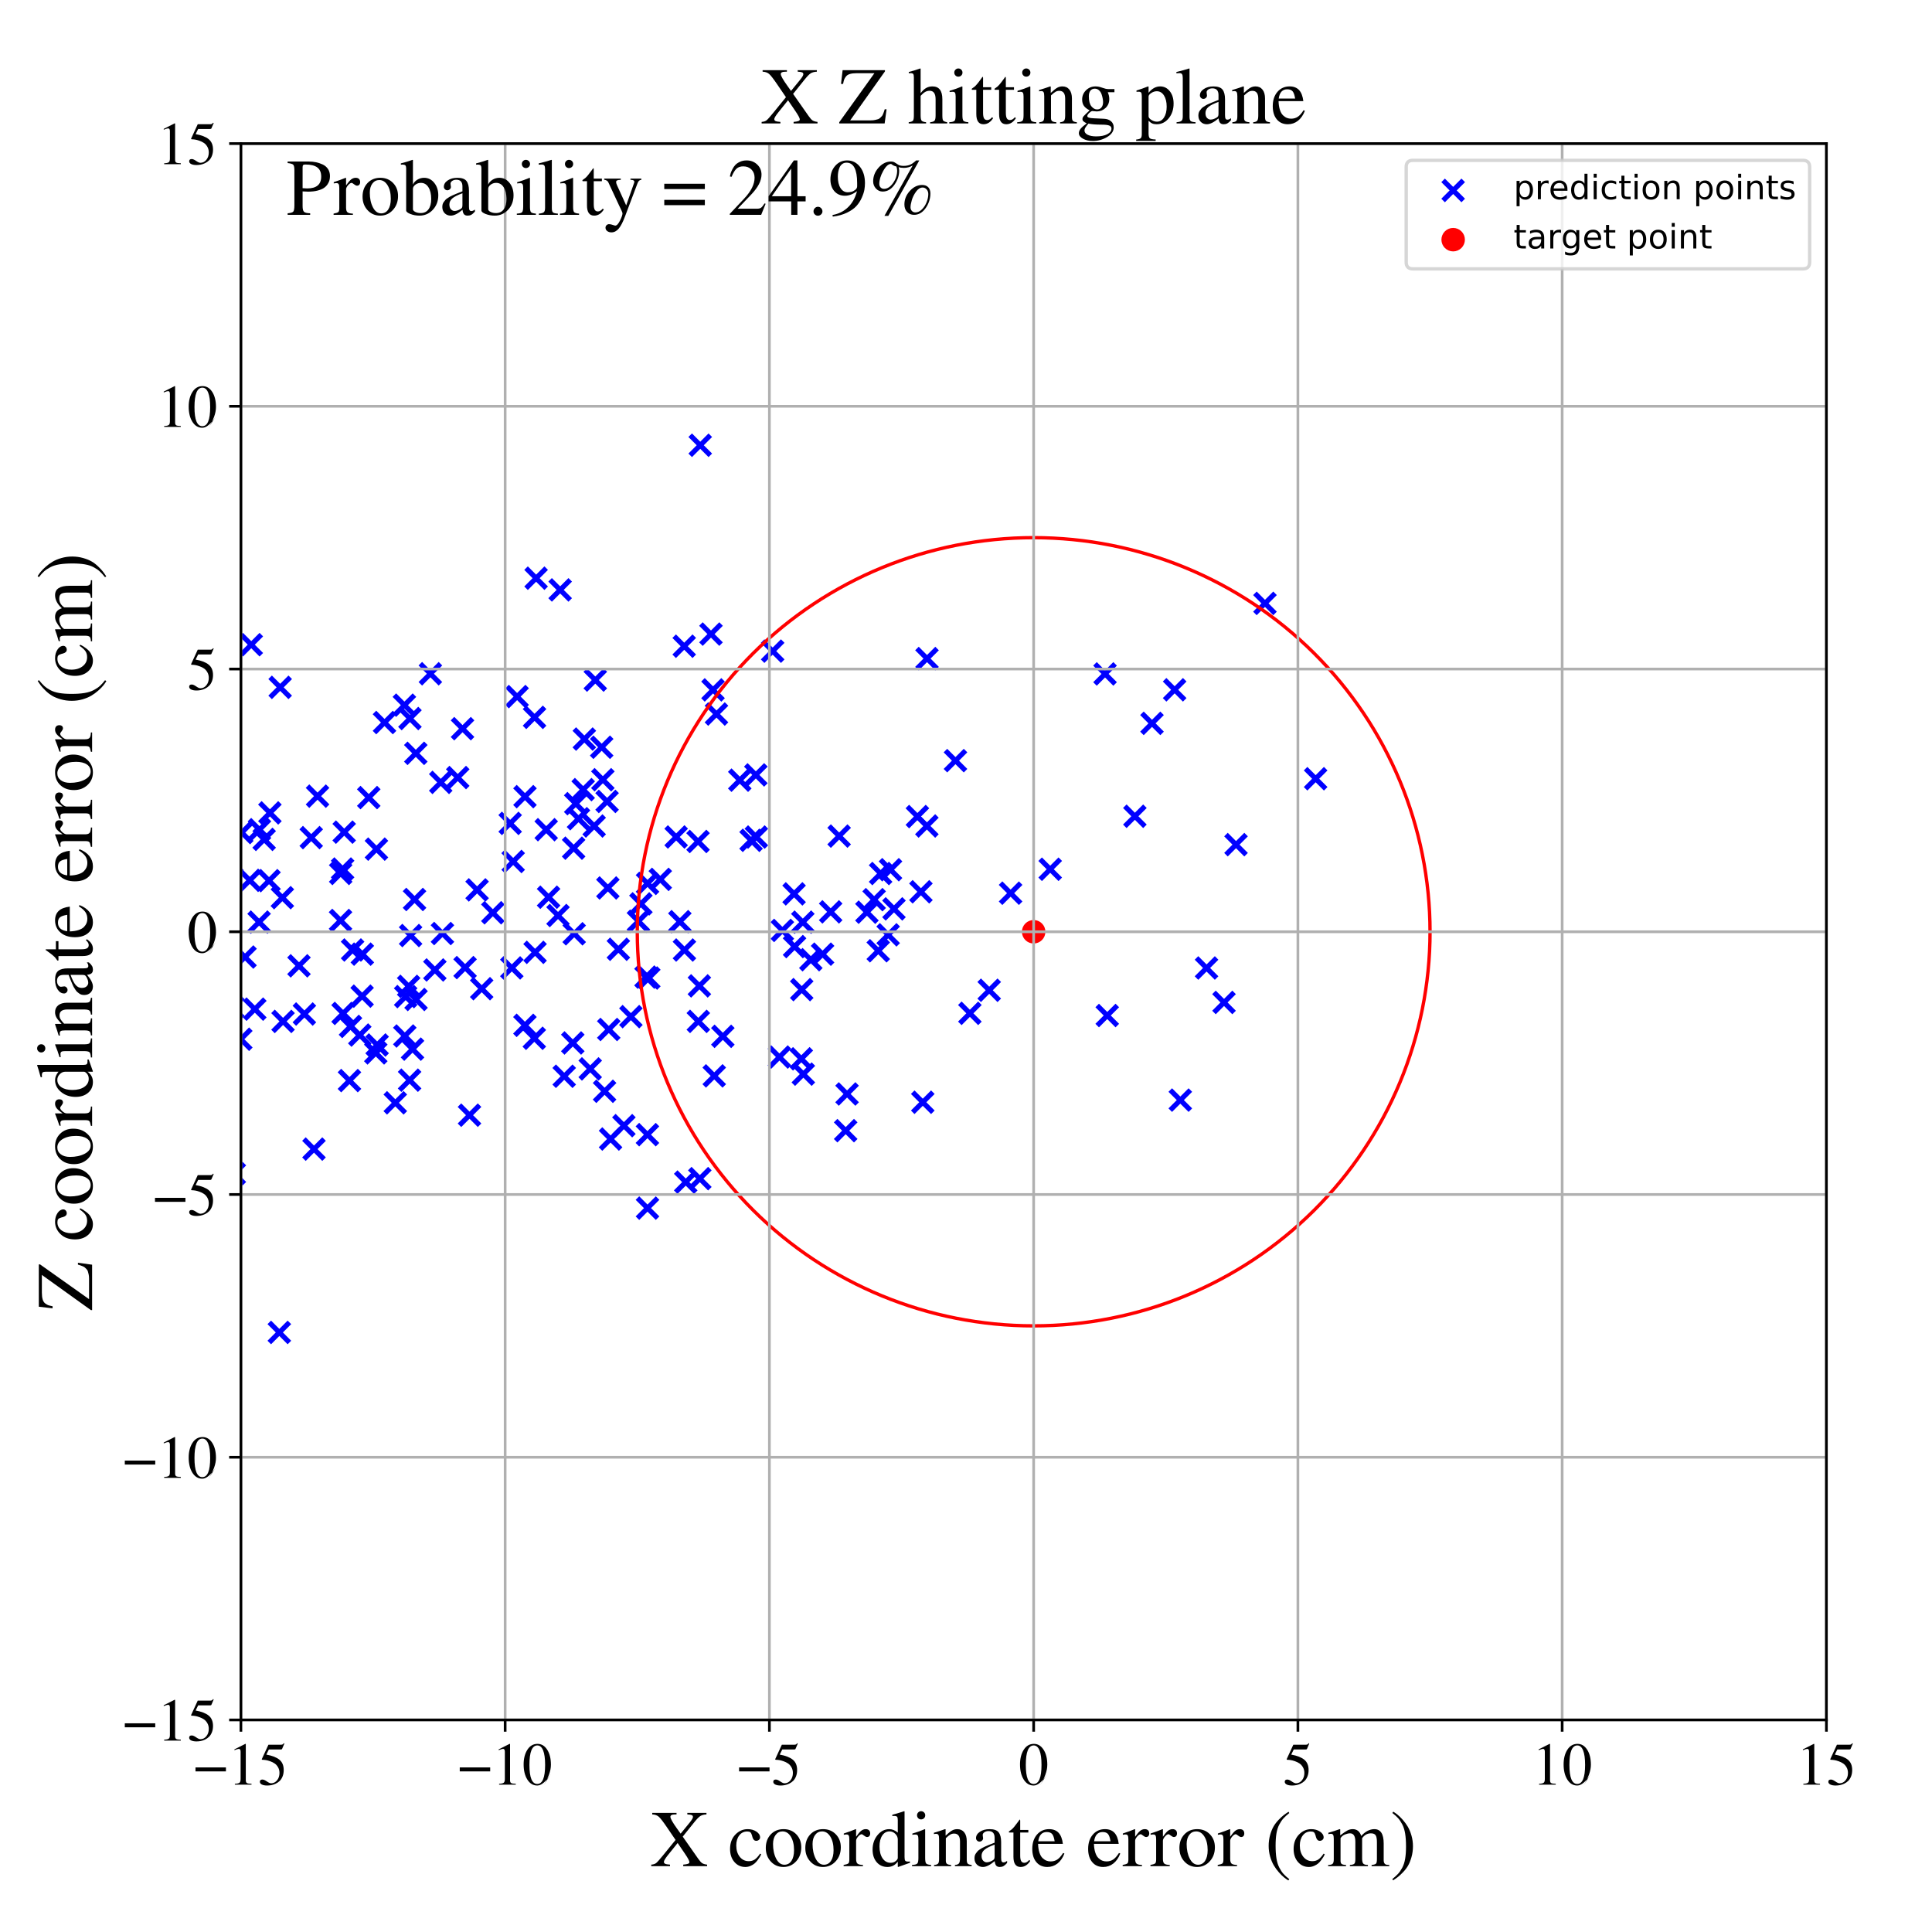 <?xml version="1.0" encoding="utf-8" standalone="no"?>
<!DOCTYPE svg PUBLIC "-//W3C//DTD SVG 1.1//EN"
  "http://www.w3.org/Graphics/SVG/1.1/DTD/svg11.dtd">
<!-- Created with matplotlib (https://matplotlib.org/) -->
<svg height="576pt" version="1.1" viewBox="0 0 576 576" width="576pt" xmlns="http://www.w3.org/2000/svg" xmlns:xlink="http://www.w3.org/1999/xlink">
 <defs>
  <style type="text/css">
*{stroke-linecap:butt;stroke-linejoin:round;}
  </style>
 </defs>
 <g id="figure_1">
  <g id="patch_1">
   <path d="M 0 576 
L 576 576 
L 576 0 
L 0 0 
z
" style="fill:#ffffff;"/>
  </g>
  <g id="axes_1">
   <g id="patch_2">
    <path d="M 71.822 512.784 
L 544.52 512.784 
L 544.52 42.802 
L 71.822 42.802 
z
" style="fill:#ffffff;"/>
   </g>
   <g id="PathCollection_1">
    <defs>
     <path d="M -3 3 
L 3 -3 
M -3 -3 
L 3 3 
" id="mfcf1394f21" style="stroke:#0000ff;stroke-width:1.5;"/>
    </defs>
    <g clip-path="url(#p940345d64c)">
     <use style="fill:#0000ff;stroke:#0000ff;stroke-width:1.5;" x="104.497" xlink:href="#mfcf1394f21" y="306.015"/>
     <use style="fill:#0000ff;stroke:#0000ff;stroke-width:1.5;" x="84.183" xlink:href="#mfcf1394f21" y="267.627"/>
     <use style="fill:#0000ff;stroke:#0000ff;stroke-width:1.5;" x="120.687" xlink:href="#mfcf1394f21" y="308.87"/>
     <use style="fill:#0000ff;stroke:#0000ff;stroke-width:1.5;" x="74.478" xlink:href="#mfcf1394f21" y="262.458"/>
     <use style="fill:#0000ff;stroke:#0000ff;stroke-width:1.5;" x="142.24" xlink:href="#mfcf1394f21" y="265.307"/>
     <use style="fill:#0000ff;stroke:#0000ff;stroke-width:1.5;" x="74.911" xlink:href="#mfcf1394f21" y="192.208"/>
     <use style="fill:#0000ff;stroke:#0000ff;stroke-width:1.5;" x="30.597" xlink:href="#mfcf1394f21" y="296.868"/>
     <use style="fill:#0000ff;stroke:#0000ff;stroke-width:1.5;" x="129.648" xlink:href="#mfcf1394f21" y="289.18"/>
     <use style="fill:#0000ff;stroke:#0000ff;stroke-width:1.5;" x="-1" xlink:href="#mfcf1394f21" y="272.437"/>
     <use style="fill:#0000ff;stroke:#0000ff;stroke-width:1.5;" x="-1" xlink:href="#mfcf1394f21" y="269.854"/>
     <use style="fill:#0000ff;stroke:#0000ff;stroke-width:1.5;" x="21.302" xlink:href="#mfcf1394f21" y="270.341"/>
     <use style="fill:#0000ff;stroke:#0000ff;stroke-width:1.5;" x="225.496" xlink:href="#mfcf1394f21" y="249.55"/>
     <use style="fill:#0000ff;stroke:#0000ff;stroke-width:1.5;" x="175.966" xlink:href="#mfcf1394f21" y="318.675"/>
     <use style="fill:#0000ff;stroke:#0000ff;stroke-width:1.5;" x="-1" xlink:href="#mfcf1394f21" y="303.87"/>
     <use style="fill:#0000ff;stroke:#0000ff;stroke-width:1.5;" x="-1" xlink:href="#mfcf1394f21" y="279.085"/>
     <use style="fill:#0000ff;stroke:#0000ff;stroke-width:1.5;" x="276.337" xlink:href="#mfcf1394f21" y="246.256"/>
     <use style="fill:#0000ff;stroke:#0000ff;stroke-width:1.5;" x="191.082" xlink:href="#mfcf1394f21" y="269.476"/>
     <use style="fill:#0000ff;stroke:#0000ff;stroke-width:1.5;" x="204.445" xlink:href="#mfcf1394f21" y="352.428"/>
     <use style="fill:#0000ff;stroke:#0000ff;stroke-width:1.5;" x="203.992" xlink:href="#mfcf1394f21" y="192.664"/>
     <use style="fill:#0000ff;stroke:#0000ff;stroke-width:1.5;" x="192.594" xlink:href="#mfcf1394f21" y="291.309"/>
     <use style="fill:#0000ff;stroke:#0000ff;stroke-width:1.5;" x="-1" xlink:href="#mfcf1394f21" y="315.333"/>
     <use style="fill:#0000ff;stroke:#0000ff;stroke-width:1.5;" x="-1" xlink:href="#mfcf1394f21" y="306.542"/>
     <use style="fill:#0000ff;stroke:#0000ff;stroke-width:1.5;" x="105.123" xlink:href="#mfcf1394f21" y="283.227"/>
     <use style="fill:#0000ff;stroke:#0000ff;stroke-width:1.5;" x="-1" xlink:href="#mfcf1394f21" y="243.112"/>
     <use style="fill:#0000ff;stroke:#0000ff;stroke-width:1.5;" x="-1" xlink:href="#mfcf1394f21" y="273.449"/>
     <use style="fill:#0000ff;stroke:#0000ff;stroke-width:1.5;" x="173.869" xlink:href="#mfcf1394f21" y="235.418"/>
     <use style="fill:#0000ff;stroke:#0000ff;stroke-width:1.5;" x="-1" xlink:href="#mfcf1394f21" y="315.19"/>
     <use style="fill:#0000ff;stroke:#0000ff;stroke-width:1.5;" x="-1" xlink:href="#mfcf1394f21" y="311.66"/>
     <use style="fill:#0000ff;stroke:#0000ff;stroke-width:1.5;" x="102.283" xlink:href="#mfcf1394f21" y="302.139"/>
     <use style="fill:#0000ff;stroke:#0000ff;stroke-width:1.5;" x="392.242" xlink:href="#mfcf1394f21" y="232.168"/>
     <use style="fill:#0000ff;stroke:#0000ff;stroke-width:1.5;" x="36.755" xlink:href="#mfcf1394f21" y="294.682"/>
     <use style="fill:#0000ff;stroke:#0000ff;stroke-width:1.5;" x="108.028" xlink:href="#mfcf1394f21" y="284.464"/>
     <use style="fill:#0000ff;stroke:#0000ff;stroke-width:1.5;" x="351.895" xlink:href="#mfcf1394f21" y="327.98"/>
     <use style="fill:#0000ff;stroke:#0000ff;stroke-width:1.5;" x="377.134" xlink:href="#mfcf1394f21" y="179.89"/>
     <use style="fill:#0000ff;stroke:#0000ff;stroke-width:1.5;" x="109.942" xlink:href="#mfcf1394f21" y="237.789"/>
     <use style="fill:#0000ff;stroke:#0000ff;stroke-width:1.5;" x="179.386" xlink:href="#mfcf1394f21" y="222.784"/>
     <use style="fill:#0000ff;stroke:#0000ff;stroke-width:1.5;" x="-1" xlink:href="#mfcf1394f21" y="260.136"/>
     <use style="fill:#0000ff;stroke:#0000ff;stroke-width:1.5;" x="-1" xlink:href="#mfcf1394f21" y="262.002"/>
     <use style="fill:#0000ff;stroke:#0000ff;stroke-width:1.5;" x="179.735" xlink:href="#mfcf1394f21" y="232.463"/>
     <use style="fill:#0000ff;stroke:#0000ff;stroke-width:1.5;" x="171.023" xlink:href="#mfcf1394f21" y="252.874"/>
     <use style="fill:#0000ff;stroke:#0000ff;stroke-width:1.5;" x="-1" xlink:href="#mfcf1394f21" y="259.755"/>
     <use style="fill:#0000ff;stroke:#0000ff;stroke-width:1.5;" x="-1" xlink:href="#mfcf1394f21" y="281.089"/>
     <use style="fill:#0000ff;stroke:#0000ff;stroke-width:1.5;" x="188.096" xlink:href="#mfcf1394f21" y="303.099"/>
     <use style="fill:#0000ff;stroke:#0000ff;stroke-width:1.5;" x="233.256" xlink:href="#mfcf1394f21" y="277.392"/>
     <use style="fill:#0000ff;stroke:#0000ff;stroke-width:1.5;" x="184.358" xlink:href="#mfcf1394f21" y="283.013"/>
     <use style="fill:#0000ff;stroke:#0000ff;stroke-width:1.5;" x="-1" xlink:href="#mfcf1394f21" y="228.904"/>
     <use style="fill:#0000ff;stroke:#0000ff;stroke-width:1.5;" x="-1" xlink:href="#mfcf1394f21" y="211.563"/>
     <use style="fill:#0000ff;stroke:#0000ff;stroke-width:1.5;" x="273.512" xlink:href="#mfcf1394f21" y="243.445"/>
     <use style="fill:#0000ff;stroke:#0000ff;stroke-width:1.5;" x="138.66" xlink:href="#mfcf1394f21" y="288.477"/>
     <use style="fill:#0000ff;stroke:#0000ff;stroke-width:1.5;" x="276.374" xlink:href="#mfcf1394f21" y="196.348"/>
     <use style="fill:#0000ff;stroke:#0000ff;stroke-width:1.5;" x="245.238" xlink:href="#mfcf1394f21" y="284.473"/>
     <use style="fill:#0000ff;stroke:#0000ff;stroke-width:1.5;" x="-1" xlink:href="#mfcf1394f21" y="312.368"/>
     <use style="fill:#0000ff;stroke:#0000ff;stroke-width:1.5;" x="-1" xlink:href="#mfcf1394f21" y="237.593"/>
     <use style="fill:#0000ff;stroke:#0000ff;stroke-width:1.5;" x="359.717" xlink:href="#mfcf1394f21" y="288.595"/>
     <use style="fill:#0000ff;stroke:#0000ff;stroke-width:1.5;" x="78.76" xlink:href="#mfcf1394f21" y="250.255"/>
     <use style="fill:#0000ff;stroke:#0000ff;stroke-width:1.5;" x="250.182" xlink:href="#mfcf1394f21" y="249.268"/>
     <use style="fill:#0000ff;stroke:#0000ff;stroke-width:1.5;" x="136.466" xlink:href="#mfcf1394f21" y="231.819"/>
     <use style="fill:#0000ff;stroke:#0000ff;stroke-width:1.5;" x="15.908" xlink:href="#mfcf1394f21" y="284.808"/>
     <use style="fill:#0000ff;stroke:#0000ff;stroke-width:1.5;" x="152.594" xlink:href="#mfcf1394f21" y="288.571"/>
     <use style="fill:#0000ff;stroke:#0000ff;stroke-width:1.5;" x="5.812" xlink:href="#mfcf1394f21" y="355.387"/>
     <use style="fill:#0000ff;stroke:#0000ff;stroke-width:1.5;" x="137.896" xlink:href="#mfcf1394f21" y="217.245"/>
     <use style="fill:#0000ff;stroke:#0000ff;stroke-width:1.5;" x="60.597" xlink:href="#mfcf1394f21" y="243.106"/>
     <use style="fill:#0000ff;stroke:#0000ff;stroke-width:1.5;" x="41.066" xlink:href="#mfcf1394f21" y="261.846"/>
     <use style="fill:#0000ff;stroke:#0000ff;stroke-width:1.5;" x="31.621" xlink:href="#mfcf1394f21" y="258.855"/>
     <use style="fill:#0000ff;stroke:#0000ff;stroke-width:1.5;" x="122.221" xlink:href="#mfcf1394f21" y="214.219"/>
     <use style="fill:#0000ff;stroke:#0000ff;stroke-width:1.5;" x="190.337" xlink:href="#mfcf1394f21" y="274.657"/>
     <use style="fill:#0000ff;stroke:#0000ff;stroke-width:1.5;" x="156.498" xlink:href="#mfcf1394f21" y="305.685"/>
     <use style="fill:#0000ff;stroke:#0000ff;stroke-width:1.5;" x="61.365" xlink:href="#mfcf1394f21" y="334.028"/>
     <use style="fill:#0000ff;stroke:#0000ff;stroke-width:1.5;" x="338.348" xlink:href="#mfcf1394f21" y="243.359"/>
     <use style="fill:#0000ff;stroke:#0000ff;stroke-width:1.5;" x="112.232" xlink:href="#mfcf1394f21" y="253.155"/>
     <use style="fill:#0000ff;stroke:#0000ff;stroke-width:1.5;" x="-1" xlink:href="#mfcf1394f21" y="346.937"/>
     <use style="fill:#0000ff;stroke:#0000ff;stroke-width:1.5;" x="-1" xlink:href="#mfcf1394f21" y="345.951"/>
     <use style="fill:#0000ff;stroke:#0000ff;stroke-width:1.5;" x="102.148" xlink:href="#mfcf1394f21" y="259.088"/>
     <use style="fill:#0000ff;stroke:#0000ff;stroke-width:1.5;" x="177.481" xlink:href="#mfcf1394f21" y="202.755"/>
     <use style="fill:#0000ff;stroke:#0000ff;stroke-width:1.5;" x="-1" xlink:href="#mfcf1394f21" y="267.392"/>
     <use style="fill:#0000ff;stroke:#0000ff;stroke-width:1.5;" x="-1" xlink:href="#mfcf1394f21" y="267.13"/>
     <use style="fill:#0000ff;stroke:#0000ff;stroke-width:1.5;" x="211.971" xlink:href="#mfcf1394f21" y="189.041"/>
     <use style="fill:#0000ff;stroke:#0000ff;stroke-width:1.5;" x="313.106" xlink:href="#mfcf1394f21" y="259.156"/>
     <use style="fill:#0000ff;stroke:#0000ff;stroke-width:1.5;" x="89.14" xlink:href="#mfcf1394f21" y="287.945"/>
     <use style="fill:#0000ff;stroke:#0000ff;stroke-width:1.5;" x="208.513" xlink:href="#mfcf1394f21" y="293.925"/>
     <use style="fill:#0000ff;stroke:#0000ff;stroke-width:1.5;" x="159.296" xlink:href="#mfcf1394f21" y="309.548"/>
     <use style="fill:#0000ff;stroke:#0000ff;stroke-width:1.5;" x="30.079" xlink:href="#mfcf1394f21" y="299.048"/>
     <use style="fill:#0000ff;stroke:#0000ff;stroke-width:1.5;" x="104.191" xlink:href="#mfcf1394f21" y="322.159"/>
     <use style="fill:#0000ff;stroke:#0000ff;stroke-width:1.5;" x="172.473" xlink:href="#mfcf1394f21" y="244.084"/>
     <use style="fill:#0000ff;stroke:#0000ff;stroke-width:1.5;" x="174.215" xlink:href="#mfcf1394f21" y="220.344"/>
     <use style="fill:#0000ff;stroke:#0000ff;stroke-width:1.5;" x="-1" xlink:href="#mfcf1394f21" y="240.509"/>
     <use style="fill:#0000ff;stroke:#0000ff;stroke-width:1.5;" x="-1" xlink:href="#mfcf1394f21" y="241.489"/>
     <use style="fill:#0000ff;stroke:#0000ff;stroke-width:1.5;" x="284.864" xlink:href="#mfcf1394f21" y="226.774"/>
     <use style="fill:#0000ff;stroke:#0000ff;stroke-width:1.5;" x="181.493" xlink:href="#mfcf1394f21" y="306.926"/>
     <use style="fill:#0000ff;stroke:#0000ff;stroke-width:1.5;" x="239.353" xlink:href="#mfcf1394f21" y="274.929"/>
     <use style="fill:#0000ff;stroke:#0000ff;stroke-width:1.5;" x="80.468" xlink:href="#mfcf1394f21" y="242.347"/>
     <use style="fill:#0000ff;stroke:#0000ff;stroke-width:1.5;" x="32.237" xlink:href="#mfcf1394f21" y="247.462"/>
     <use style="fill:#0000ff;stroke:#0000ff;stroke-width:1.5;" x="261.84" xlink:href="#mfcf1394f21" y="283.456"/>
     <use style="fill:#0000ff;stroke:#0000ff;stroke-width:1.5;" x="262.544" xlink:href="#mfcf1394f21" y="260.429"/>
     <use style="fill:#0000ff;stroke:#0000ff;stroke-width:1.5;" x="107.962" xlink:href="#mfcf1394f21" y="296.988"/>
     <use style="fill:#0000ff;stroke:#0000ff;stroke-width:1.5;" x="215.506" xlink:href="#mfcf1394f21" y="308.97"/>
     <use style="fill:#0000ff;stroke:#0000ff;stroke-width:1.5;" x="159.368" xlink:href="#mfcf1394f21" y="213.872"/>
     <use style="fill:#0000ff;stroke:#0000ff;stroke-width:1.5;" x="275.116" xlink:href="#mfcf1394f21" y="328.617"/>
     <use style="fill:#0000ff;stroke:#0000ff;stroke-width:1.5;" x="84.384" xlink:href="#mfcf1394f21" y="304.518"/>
     <use style="fill:#0000ff;stroke:#0000ff;stroke-width:1.5;" x="238.898" xlink:href="#mfcf1394f21" y="315.673"/>
     <use style="fill:#0000ff;stroke:#0000ff;stroke-width:1.5;" x="69.866" xlink:href="#mfcf1394f21" y="349.912"/>
     <use style="fill:#0000ff;stroke:#0000ff;stroke-width:1.5;" x="208.642" xlink:href="#mfcf1394f21" y="351.399"/>
     <use style="fill:#0000ff;stroke:#0000ff;stroke-width:1.5;" x="343.454" xlink:href="#mfcf1394f21" y="215.658"/>
     <use style="fill:#0000ff;stroke:#0000ff;stroke-width:1.5;" x="-1" xlink:href="#mfcf1394f21" y="276.403"/>
     <use style="fill:#0000ff;stroke:#0000ff;stroke-width:1.5;" x="-1" xlink:href="#mfcf1394f21" y="273.854"/>
     <use style="fill:#0000ff;stroke:#0000ff;stroke-width:1.5;" x="27.49" xlink:href="#mfcf1394f21" y="250.73"/>
     <use style="fill:#0000ff;stroke:#0000ff;stroke-width:1.5;" x="202.688" xlink:href="#mfcf1394f21" y="274.783"/>
     <use style="fill:#0000ff;stroke:#0000ff;stroke-width:1.5;" x="43.48" xlink:href="#mfcf1394f21" y="266.339"/>
     <use style="fill:#0000ff;stroke:#0000ff;stroke-width:1.5;" x="264.793" xlink:href="#mfcf1394f21" y="278.707"/>
     <use style="fill:#0000ff;stroke:#0000ff;stroke-width:1.5;" x="236.887" xlink:href="#mfcf1394f21" y="282.214"/>
     <use style="fill:#0000ff;stroke:#0000ff;stroke-width:1.5;" x="-1" xlink:href="#mfcf1394f21" y="280.534"/>
     <use style="fill:#0000ff;stroke:#0000ff;stroke-width:1.5;" x="-1" xlink:href="#mfcf1394f21" y="262.854"/>
     <use style="fill:#0000ff;stroke:#0000ff;stroke-width:1.5;" x="156.514" xlink:href="#mfcf1394f21" y="237.511"/>
     <use style="fill:#0000ff;stroke:#0000ff;stroke-width:1.5;" x="301.297" xlink:href="#mfcf1394f21" y="266.29"/>
     <use style="fill:#0000ff;stroke:#0000ff;stroke-width:1.5;" x="236.746" xlink:href="#mfcf1394f21" y="266.491"/>
     <use style="fill:#0000ff;stroke:#0000ff;stroke-width:1.5;" x="80.207" xlink:href="#mfcf1394f21" y="262.554"/>
     <use style="fill:#0000ff;stroke:#0000ff;stroke-width:1.5;" x="-1" xlink:href="#mfcf1394f21" y="268.941"/>
     <use style="fill:#0000ff;stroke:#0000ff;stroke-width:1.5;" x="-1" xlink:href="#mfcf1394f21" y="260.496"/>
     <use style="fill:#0000ff;stroke:#0000ff;stroke-width:1.5;" x="180.251" xlink:href="#mfcf1394f21" y="325.35"/>
     <use style="fill:#0000ff;stroke:#0000ff;stroke-width:1.5;" x="112.437" xlink:href="#mfcf1394f21" y="311.549"/>
     <use style="fill:#0000ff;stroke:#0000ff;stroke-width:1.5;" x="225.339" xlink:href="#mfcf1394f21" y="231.025"/>
     <use style="fill:#0000ff;stroke:#0000ff;stroke-width:1.5;" x="-1" xlink:href="#mfcf1394f21" y="278.001"/>
     <use style="fill:#0000ff;stroke:#0000ff;stroke-width:1.5;" x="-1" xlink:href="#mfcf1394f21" y="273.909"/>
     <use style="fill:#0000ff;stroke:#0000ff;stroke-width:1.5;" x="54.224" xlink:href="#mfcf1394f21" y="260.668"/>
     <use style="fill:#0000ff;stroke:#0000ff;stroke-width:1.5;" x="193.044" xlink:href="#mfcf1394f21" y="360.186"/>
     <use style="fill:#0000ff;stroke:#0000ff;stroke-width:1.5;" x="92.791" xlink:href="#mfcf1394f21" y="249.726"/>
     <use style="fill:#0000ff;stroke:#0000ff;stroke-width:1.5;" x="54.237" xlink:href="#mfcf1394f21" y="225.056"/>
     <use style="fill:#0000ff;stroke:#0000ff;stroke-width:1.5;" x="159.836" xlink:href="#mfcf1394f21" y="172.379"/>
     <use style="fill:#0000ff;stroke:#0000ff;stroke-width:1.5;" x="-1" xlink:href="#mfcf1394f21" y="305.04"/>
     <use style="fill:#0000ff;stroke:#0000ff;stroke-width:1.5;" x="-1" xlink:href="#mfcf1394f21" y="320.101"/>
     <use style="fill:#0000ff;stroke:#0000ff;stroke-width:1.5;" x="77.252" xlink:href="#mfcf1394f21" y="274.906"/>
     <use style="fill:#0000ff;stroke:#0000ff;stroke-width:1.5;" x="196.857" xlink:href="#mfcf1394f21" y="262.175"/>
     <use style="fill:#0000ff;stroke:#0000ff;stroke-width:1.5;" x="128.313" xlink:href="#mfcf1394f21" y="200.869"/>
     <use style="fill:#0000ff;stroke:#0000ff;stroke-width:1.5;" x="181.226" xlink:href="#mfcf1394f21" y="264.731"/>
     <use style="fill:#0000ff;stroke:#0000ff;stroke-width:1.5;" x="208.771" xlink:href="#mfcf1394f21" y="132.75"/>
     <use style="fill:#0000ff;stroke:#0000ff;stroke-width:1.5;" x="220.555" xlink:href="#mfcf1394f21" y="232.597"/>
     <use style="fill:#0000ff;stroke:#0000ff;stroke-width:1.5;" x="-1" xlink:href="#mfcf1394f21" y="235.714"/>
     <use style="fill:#0000ff;stroke:#0000ff;stroke-width:1.5;" x="-1" xlink:href="#mfcf1394f21" y="240.251"/>
     <use style="fill:#0000ff;stroke:#0000ff;stroke-width:1.5;" x="171.188" xlink:href="#mfcf1394f21" y="278.396"/>
     <use style="fill:#0000ff;stroke:#0000ff;stroke-width:1.5;" x="77.358" xlink:href="#mfcf1394f21" y="247.36"/>
     <use style="fill:#0000ff;stroke:#0000ff;stroke-width:1.5;" x="102.62" xlink:href="#mfcf1394f21" y="248.095"/>
     <use style="fill:#0000ff;stroke:#0000ff;stroke-width:1.5;" x="8.873" xlink:href="#mfcf1394f21" y="283.857"/>
     <use style="fill:#0000ff;stroke:#0000ff;stroke-width:1.5;" x="83.53" xlink:href="#mfcf1394f21" y="204.925"/>
     <use style="fill:#0000ff;stroke:#0000ff;stroke-width:1.5;" x="182.035" xlink:href="#mfcf1394f21" y="339.582"/>
     <use style="fill:#0000ff;stroke:#0000ff;stroke-width:1.5;" x="120.566" xlink:href="#mfcf1394f21" y="210.237"/>
     <use style="fill:#0000ff;stroke:#0000ff;stroke-width:1.5;" x="-1" xlink:href="#mfcf1394f21" y="253.065"/>
     <use style="fill:#0000ff;stroke:#0000ff;stroke-width:1.5;" x="-1" xlink:href="#mfcf1394f21" y="264.585"/>
     <use style="fill:#0000ff;stroke:#0000ff;stroke-width:1.5;" x="35.505" xlink:href="#mfcf1394f21" y="257.171"/>
     <use style="fill:#0000ff;stroke:#0000ff;stroke-width:1.5;" x="152.105" xlink:href="#mfcf1394f21" y="245.482"/>
     <use style="fill:#0000ff;stroke:#0000ff;stroke-width:1.5;" x="239.508" xlink:href="#mfcf1394f21" y="320.237"/>
     <use style="fill:#0000ff;stroke:#0000ff;stroke-width:1.5;" x="330.111" xlink:href="#mfcf1394f21" y="302.765"/>
     <use style="fill:#0000ff;stroke:#0000ff;stroke-width:1.5;" x="-1" xlink:href="#mfcf1394f21" y="307.855"/>
     <use style="fill:#0000ff;stroke:#0000ff;stroke-width:1.5;" x="-1" xlink:href="#mfcf1394f21" y="321.957"/>
     <use style="fill:#0000ff;stroke:#0000ff;stroke-width:1.5;" x="239.025" xlink:href="#mfcf1394f21" y="295.038"/>
     <use style="fill:#0000ff;stroke:#0000ff;stroke-width:1.5;" x="44.755" xlink:href="#mfcf1394f21" y="289.489"/>
     <use style="fill:#0000ff;stroke:#0000ff;stroke-width:1.5;" x="193.435" xlink:href="#mfcf1394f21" y="291.588"/>
     <use style="fill:#0000ff;stroke:#0000ff;stroke-width:1.5;" x="-1" xlink:href="#mfcf1394f21" y="242.421"/>
     <use style="fill:#0000ff;stroke:#0000ff;stroke-width:1.5;" x="-1" xlink:href="#mfcf1394f21" y="234.639"/>
     <use style="fill:#0000ff;stroke:#0000ff;stroke-width:1.5;" x="57.607" xlink:href="#mfcf1394f21" y="218.839"/>
     <use style="fill:#0000ff;stroke:#0000ff;stroke-width:1.5;" x="72.079" xlink:href="#mfcf1394f21" y="248.224"/>
     <use style="fill:#0000ff;stroke:#0000ff;stroke-width:1.5;" x="-1" xlink:href="#mfcf1394f21" y="299.316"/>
     <use style="fill:#0000ff;stroke:#0000ff;stroke-width:1.5;" x="-1" xlink:href="#mfcf1394f21" y="299.986"/>
     <use style="fill:#0000ff;stroke:#0000ff;stroke-width:1.5;" x="122.991" xlink:href="#mfcf1394f21" y="312.786"/>
     <use style="fill:#0000ff;stroke:#0000ff;stroke-width:1.5;" x="232.379" xlink:href="#mfcf1394f21" y="315.14"/>
     <use style="fill:#0000ff;stroke:#0000ff;stroke-width:1.5;" x="213.609" xlink:href="#mfcf1394f21" y="212.879"/>
     <use style="fill:#0000ff;stroke:#0000ff;stroke-width:1.5;" x="170.77" xlink:href="#mfcf1394f21" y="310.939"/>
     <use style="fill:#0000ff;stroke:#0000ff;stroke-width:1.5;" x="152.998" xlink:href="#mfcf1394f21" y="256.837"/>
     <use style="fill:#0000ff;stroke:#0000ff;stroke-width:1.5;" x="101.527" xlink:href="#mfcf1394f21" y="274.428"/>
     <use style="fill:#0000ff;stroke:#0000ff;stroke-width:1.5;" x="-1" xlink:href="#mfcf1394f21" y="335.214"/>
     <use style="fill:#0000ff;stroke:#0000ff;stroke-width:1.5;" x="-1" xlink:href="#mfcf1394f21" y="337.199"/>
     <use style="fill:#0000ff;stroke:#0000ff;stroke-width:1.5;" x="193.056" xlink:href="#mfcf1394f21" y="263.381"/>
     <use style="fill:#0000ff;stroke:#0000ff;stroke-width:1.5;" x="14.422" xlink:href="#mfcf1394f21" y="235.301"/>
     <use style="fill:#0000ff;stroke:#0000ff;stroke-width:1.5;" x="120.942" xlink:href="#mfcf1394f21" y="297.121"/>
     <use style="fill:#0000ff;stroke:#0000ff;stroke-width:1.5;" x="42.354" xlink:href="#mfcf1394f21" y="265.033"/>
     <use style="fill:#0000ff;stroke:#0000ff;stroke-width:1.5;" x="38.159" xlink:href="#mfcf1394f21" y="195.958"/>
     <use style="fill:#0000ff;stroke:#0000ff;stroke-width:1.5;" x="201.59" xlink:href="#mfcf1394f21" y="249.532"/>
     <use style="fill:#0000ff;stroke:#0000ff;stroke-width:1.5;" x="-1" xlink:href="#mfcf1394f21" y="285.689"/>
     <use style="fill:#0000ff;stroke:#0000ff;stroke-width:1.5;" x="-1" xlink:href="#mfcf1394f21" y="300.845"/>
     <use style="fill:#0000ff;stroke:#0000ff;stroke-width:1.5;" x="193.026" xlink:href="#mfcf1394f21" y="338.282"/>
     <use style="fill:#0000ff;stroke:#0000ff;stroke-width:1.5;" x="294.925" xlink:href="#mfcf1394f21" y="295.235"/>
     <use style="fill:#0000ff;stroke:#0000ff;stroke-width:1.5;" x="177.146" xlink:href="#mfcf1394f21" y="246.265"/>
     <use style="fill:#0000ff;stroke:#0000ff;stroke-width:1.5;" x="66.734" xlink:href="#mfcf1394f21" y="266.249"/>
     <use style="fill:#0000ff;stroke:#0000ff;stroke-width:1.5;" x="43.073" xlink:href="#mfcf1394f21" y="344.105"/>
     <use style="fill:#0000ff;stroke:#0000ff;stroke-width:1.5;" x="162.847" xlink:href="#mfcf1394f21" y="247.36"/>
     <use style="fill:#0000ff;stroke:#0000ff;stroke-width:1.5;" x="212.58" xlink:href="#mfcf1394f21" y="205.68"/>
     <use style="fill:#0000ff;stroke:#0000ff;stroke-width:1.5;" x="123.967" xlink:href="#mfcf1394f21" y="224.592"/>
     <use style="fill:#0000ff;stroke:#0000ff;stroke-width:1.5;" x="69.105" xlink:href="#mfcf1394f21" y="261.88"/>
     <use style="fill:#0000ff;stroke:#0000ff;stroke-width:1.5;" x="117.853" xlink:href="#mfcf1394f21" y="328.788"/>
     <use style="fill:#0000ff;stroke:#0000ff;stroke-width:1.5;" x="139.978" xlink:href="#mfcf1394f21" y="332.481"/>
     <use style="fill:#0000ff;stroke:#0000ff;stroke-width:1.5;" x="-1" xlink:href="#mfcf1394f21" y="233.36"/>
     <use style="fill:#0000ff;stroke:#0000ff;stroke-width:1.5;" x="-1" xlink:href="#mfcf1394f21" y="228.596"/>
     <use style="fill:#0000ff;stroke:#0000ff;stroke-width:1.5;" x="168.212" xlink:href="#mfcf1394f21" y="320.869"/>
     <use style="fill:#0000ff;stroke:#0000ff;stroke-width:1.5;" x="62.412" xlink:href="#mfcf1394f21" y="255.863"/>
     <use style="fill:#0000ff;stroke:#0000ff;stroke-width:1.5;" x="36.355" xlink:href="#mfcf1394f21" y="301.793"/>
     <use style="fill:#0000ff;stroke:#0000ff;stroke-width:1.5;" x="368.503" xlink:href="#mfcf1394f21" y="251.817"/>
     <use style="fill:#0000ff;stroke:#0000ff;stroke-width:1.5;" x="8.369" xlink:href="#mfcf1394f21" y="314.327"/>
     <use style="fill:#0000ff;stroke:#0000ff;stroke-width:1.5;" x="-1" xlink:href="#mfcf1394f21" y="296.611"/>
     <use style="fill:#0000ff;stroke:#0000ff;stroke-width:1.5;" x="-1" xlink:href="#mfcf1394f21" y="259.006"/>
     <use style="fill:#0000ff;stroke:#0000ff;stroke-width:1.5;" x="69.396" xlink:href="#mfcf1394f21" y="300.374"/>
     <use style="fill:#0000ff;stroke:#0000ff;stroke-width:1.5;" x="20.587" xlink:href="#mfcf1394f21" y="229.536"/>
     <use style="fill:#0000ff;stroke:#0000ff;stroke-width:1.5;" x="112.039" xlink:href="#mfcf1394f21" y="313.905"/>
     <use style="fill:#0000ff;stroke:#0000ff;stroke-width:1.5;" x="90.751" xlink:href="#mfcf1394f21" y="302.317"/>
     <use style="fill:#0000ff;stroke:#0000ff;stroke-width:1.5;" x="143.612" xlink:href="#mfcf1394f21" y="294.766"/>
     <use style="fill:#0000ff;stroke:#0000ff;stroke-width:1.5;" x="124.037" xlink:href="#mfcf1394f21" y="297.983"/>
     <use style="fill:#0000ff;stroke:#0000ff;stroke-width:1.5;" x="131.403" xlink:href="#mfcf1394f21" y="233.258"/>
     <use style="fill:#0000ff;stroke:#0000ff;stroke-width:1.5;" x="146.931" xlink:href="#mfcf1394f21" y="272.124"/>
     <use style="fill:#0000ff;stroke:#0000ff;stroke-width:1.5;" x="101.568" xlink:href="#mfcf1394f21" y="260.41"/>
     <use style="fill:#0000ff;stroke:#0000ff;stroke-width:1.5;" x="252.543" xlink:href="#mfcf1394f21" y="326.153"/>
     <use style="fill:#0000ff;stroke:#0000ff;stroke-width:1.5;" x="30.673" xlink:href="#mfcf1394f21" y="233.356"/>
     <use style="fill:#0000ff;stroke:#0000ff;stroke-width:1.5;" x="166.365" xlink:href="#mfcf1394f21" y="272.944"/>
     <use style="fill:#0000ff;stroke:#0000ff;stroke-width:1.5;" x="75.967" xlink:href="#mfcf1394f21" y="300.864"/>
     <use style="fill:#0000ff;stroke:#0000ff;stroke-width:1.5;" x="159.524" xlink:href="#mfcf1394f21" y="283.928"/>
     <use style="fill:#0000ff;stroke:#0000ff;stroke-width:1.5;" x="2.215" xlink:href="#mfcf1394f21" y="266.461"/>
     <use style="fill:#0000ff;stroke:#0000ff;stroke-width:1.5;" x="258.462" xlink:href="#mfcf1394f21" y="271.958"/>
     <use style="fill:#0000ff;stroke:#0000ff;stroke-width:1.5;" x="329.453" xlink:href="#mfcf1394f21" y="200.919"/>
     <use style="fill:#0000ff;stroke:#0000ff;stroke-width:1.5;" x="121.838" xlink:href="#mfcf1394f21" y="294.067"/>
     <use style="fill:#0000ff;stroke:#0000ff;stroke-width:1.5;" x="171.641" xlink:href="#mfcf1394f21" y="239.598"/>
     <use style="fill:#0000ff;stroke:#0000ff;stroke-width:1.5;" x="252.129" xlink:href="#mfcf1394f21" y="337.092"/>
     <use style="fill:#0000ff;stroke:#0000ff;stroke-width:1.5;" x="122.42" xlink:href="#mfcf1394f21" y="278.918"/>
     <use style="fill:#0000ff;stroke:#0000ff;stroke-width:1.5;" x="3.138" xlink:href="#mfcf1394f21" y="266.108"/>
     <use style="fill:#0000ff;stroke:#0000ff;stroke-width:1.5;" x="274.561" xlink:href="#mfcf1394f21" y="265.875"/>
     <use style="fill:#0000ff;stroke:#0000ff;stroke-width:1.5;" x="266.526" xlink:href="#mfcf1394f21" y="270.969"/>
     <use style="fill:#0000ff;stroke:#0000ff;stroke-width:1.5;" x="-1" xlink:href="#mfcf1394f21" y="253.678"/>
     <use style="fill:#0000ff;stroke:#0000ff;stroke-width:1.5;" x="-1" xlink:href="#mfcf1394f21" y="258.664"/>
     <use style="fill:#0000ff;stroke:#0000ff;stroke-width:1.5;" x="71.791" xlink:href="#mfcf1394f21" y="309.831"/>
     <use style="fill:#0000ff;stroke:#0000ff;stroke-width:1.5;" x="94.672" xlink:href="#mfcf1394f21" y="237.364"/>
     <use style="fill:#0000ff;stroke:#0000ff;stroke-width:1.5;" x="93.612" xlink:href="#mfcf1394f21" y="342.591"/>
     <use style="fill:#0000ff;stroke:#0000ff;stroke-width:1.5;" x="204.057" xlink:href="#mfcf1394f21" y="283.234"/>
     <use style="fill:#0000ff;stroke:#0000ff;stroke-width:1.5;" x="-1" xlink:href="#mfcf1394f21" y="264.083"/>
     <use style="fill:#0000ff;stroke:#0000ff;stroke-width:1.5;" x="-1" xlink:href="#mfcf1394f21" y="258.006"/>
     <use style="fill:#0000ff;stroke:#0000ff;stroke-width:1.5;" x="265.495" xlink:href="#mfcf1394f21" y="259.295"/>
     <use style="fill:#0000ff;stroke:#0000ff;stroke-width:1.5;" x="123.593" xlink:href="#mfcf1394f21" y="268.173"/>
     <use style="fill:#0000ff;stroke:#0000ff;stroke-width:1.5;" x="208.2" xlink:href="#mfcf1394f21" y="304.508"/>
     <use style="fill:#0000ff;stroke:#0000ff;stroke-width:1.5;" x="131.908" xlink:href="#mfcf1394f21" y="278.318"/>
     <use style="fill:#0000ff;stroke:#0000ff;stroke-width:1.5;" x="350.208" xlink:href="#mfcf1394f21" y="205.655"/>
     <use style="fill:#0000ff;stroke:#0000ff;stroke-width:1.5;" x="223.917" xlink:href="#mfcf1394f21" y="250.535"/>
     <use style="fill:#0000ff;stroke:#0000ff;stroke-width:1.5;" x="114.637" xlink:href="#mfcf1394f21" y="215.41"/>
     <use style="fill:#0000ff;stroke:#0000ff;stroke-width:1.5;" x="61.018" xlink:href="#mfcf1394f21" y="311.323"/>
     <use style="fill:#0000ff;stroke:#0000ff;stroke-width:1.5;" x="230.36" xlink:href="#mfcf1394f21" y="194.125"/>
     <use style="fill:#0000ff;stroke:#0000ff;stroke-width:1.5;" x="208.11" xlink:href="#mfcf1394f21" y="250.871"/>
     <use style="fill:#0000ff;stroke:#0000ff;stroke-width:1.5;" x="186.007" xlink:href="#mfcf1394f21" y="335.601"/>
     <use style="fill:#0000ff;stroke:#0000ff;stroke-width:1.5;" x="260.616" xlink:href="#mfcf1394f21" y="268.223"/>
     <use style="fill:#0000ff;stroke:#0000ff;stroke-width:1.5;" x="167.004" xlink:href="#mfcf1394f21" y="175.871"/>
     <use style="fill:#0000ff;stroke:#0000ff;stroke-width:1.5;" x="43.69" xlink:href="#mfcf1394f21" y="252.787"/>
     <use style="fill:#0000ff;stroke:#0000ff;stroke-width:1.5;" x="19.65" xlink:href="#mfcf1394f21" y="224.212"/>
     <use style="fill:#0000ff;stroke:#0000ff;stroke-width:1.5;" x="247.653" xlink:href="#mfcf1394f21" y="271.861"/>
     <use style="fill:#0000ff;stroke:#0000ff;stroke-width:1.5;" x="289.155" xlink:href="#mfcf1394f21" y="302.107"/>
     <use style="fill:#0000ff;stroke:#0000ff;stroke-width:1.5;" x="83.282" xlink:href="#mfcf1394f21" y="397.25"/>
     <use style="fill:#0000ff;stroke:#0000ff;stroke-width:1.5;" x="-1" xlink:href="#mfcf1394f21" y="300.831"/>
     <use style="fill:#0000ff;stroke:#0000ff;stroke-width:1.5;" x="-1" xlink:href="#mfcf1394f21" y="239.408"/>
     <use style="fill:#0000ff;stroke:#0000ff;stroke-width:1.5;" x="180.998" xlink:href="#mfcf1394f21" y="238.935"/>
     <use style="fill:#0000ff;stroke:#0000ff;stroke-width:1.5;" x="73.05" xlink:href="#mfcf1394f21" y="285.328"/>
     <use style="fill:#0000ff;stroke:#0000ff;stroke-width:1.5;" x="122.121" xlink:href="#mfcf1394f21" y="322.035"/>
     <use style="fill:#0000ff;stroke:#0000ff;stroke-width:1.5;" x="-1" xlink:href="#mfcf1394f21" y="288.702"/>
     <use style="fill:#0000ff;stroke:#0000ff;stroke-width:1.5;" x="-1" xlink:href="#mfcf1394f21" y="282.596"/>
     <use style="fill:#0000ff;stroke:#0000ff;stroke-width:1.5;" x="212.944" xlink:href="#mfcf1394f21" y="320.758"/>
     <use style="fill:#0000ff;stroke:#0000ff;stroke-width:1.5;" x="-1" xlink:href="#mfcf1394f21" y="346.027"/>
     <use style="fill:#0000ff;stroke:#0000ff;stroke-width:1.5;" x="-1" xlink:href="#mfcf1394f21" y="313.83"/>
     <use style="fill:#0000ff;stroke:#0000ff;stroke-width:1.5;" x="18.91" xlink:href="#mfcf1394f21" y="250.496"/>
     <use style="fill:#0000ff;stroke:#0000ff;stroke-width:1.5;" x="154.169" xlink:href="#mfcf1394f21" y="207.677"/>
     <use style="fill:#0000ff;stroke:#0000ff;stroke-width:1.5;" x="163.555" xlink:href="#mfcf1394f21" y="267.49"/>
     <use style="fill:#0000ff;stroke:#0000ff;stroke-width:1.5;" x="17.123" xlink:href="#mfcf1394f21" y="324.277"/>
     <use style="fill:#0000ff;stroke:#0000ff;stroke-width:1.5;" x="107.265" xlink:href="#mfcf1394f21" y="308.591"/>
     <use style="fill:#0000ff;stroke:#0000ff;stroke-width:1.5;" x="-1" xlink:href="#mfcf1394f21" y="311.547"/>
     <use style="fill:#0000ff;stroke:#0000ff;stroke-width:1.5;" x="-1" xlink:href="#mfcf1394f21" y="307.509"/>
     <use style="fill:#0000ff;stroke:#0000ff;stroke-width:1.5;" x="241.738" xlink:href="#mfcf1394f21" y="286.127"/>
     <use style="fill:#0000ff;stroke:#0000ff;stroke-width:1.5;" x="364.927" xlink:href="#mfcf1394f21" y="298.865"/>
     <use style="fill:#0000ff;stroke:#0000ff;stroke-width:1.5;" x="-1" xlink:href="#mfcf1394f21" y="290.333"/>
     <use style="fill:#0000ff;stroke:#0000ff;stroke-width:1.5;" x="-1" xlink:href="#mfcf1394f21" y="271.767"/>
     <use style="fill:#0000ff;stroke:#0000ff;stroke-width:1.5;" x="38.341" xlink:href="#mfcf1394f21" y="262.791"/>
     <use style="fill:#0000ff;stroke:#0000ff;stroke-width:1.5;" x="-1" xlink:href="#mfcf1394f21" y="270.926"/>
    </g>
   </g>
   <g id="PathCollection_2">
    <defs>
     <path d="M 0 3 
C 0.796 3 1.559 2.684 2.121 2.121 
C 2.684 1.559 3 0.796 3 0 
C 3 -0.796 2.684 -1.559 2.121 -2.121 
C 1.559 -2.684 0.796 -3 0 -3 
C -0.796 -3 -1.559 -2.684 -2.121 -2.121 
C -2.684 -1.559 -3 -0.796 -3 0 
C -3 0.796 -2.684 1.559 -2.121 2.121 
C -1.559 2.684 -0.796 3 0 3 
z
" id="m994c2c6193" style="stroke:#ff0000;"/>
    </defs>
    <g clip-path="url(#p940345d64c)">
     <use style="fill:#ff0000;stroke:#ff0000;" x="308.171" xlink:href="#m994c2c6193" y="277.793"/>
    </g>
   </g>
   <g id="patch_3">
    <path clip-path="url(#p940345d64c)" d="M 308.171 395.288 
C 339.511 395.288 369.572 382.908 391.733 360.875 
C 413.894 338.841 426.346 308.953 426.346 277.793 
C 426.346 246.633 413.894 216.745 391.733 194.711 
C 369.572 172.677 339.511 160.297 308.171 160.297 
C 276.831 160.297 246.77 172.677 224.609 194.711 
C 202.448 216.745 189.997 246.633 189.997 277.793 
C 189.997 308.953 202.448 338.841 224.609 360.875 
C 246.77 382.908 276.831 395.288 308.171 395.288 
z
" style="fill:none;stroke:#ff0000;stroke-linejoin:miter;"/>
   </g>
   <g id="matplotlib.axis_1">
    <g id="xtick_1">
     <g id="line2d_1">
      <path clip-path="url(#p940345d64c)" d="M 71.822 512.784 
L 71.822 42.802 
" style="fill:none;stroke:#b0b0b0;stroke-linecap:square;stroke-width:0.8;"/>
     </g>
     <g id="line2d_2">
      <defs>
       <path d="M 0 0 
L 0 3.5 
" id="me04452ef97" style="stroke:#000000;stroke-width:0.8;"/>
      </defs>
      <g>
       <use style="stroke:#000000;stroke-width:0.8;" x="71.822" xlink:href="#me04452ef97" y="512.784"/>
      </g>
     </g>
     <g id="text_1">
      <!-- −15 -->
      <defs>
       <path d="M 3 22 
L 3 28.594 
L 53.406 28.594 
L 53.406 22 
z
" id="FreeSerif-8722"/>
       <path d="M 18.297 59.297 
Q 16.5 59.297 11.094 57.094 
L 11.094 58.5 
L 29.094 67.594 
L 29.906 67.406 
L 29.906 7.406 
Q 29.906 3.797 31.703 2.688 
Q 33.5 1.594 39.406 1.5 
L 39.406 0 
L 11.797 0 
L 11.797 1.5 
Q 17.406 1.703 19.344 3.141 
Q 21.297 4.594 21.297 9.297 
L 21.297 54.594 
Q 21.297 59.297 18.297 59.297 
z
" id="FreeSerif-49"/>
       <path d="M 35.703 19.406 
Q 35.703 24.703 33.344 28.797 
Q 31 32.906 27.641 35.156 
Q 24.297 37.406 20.141 38.844 
Q 16 40.297 12.953 40.75 
Q 9.906 41.203 7.594 41.203 
Q 6.406 41.203 6.406 42 
Q 6.406 42.297 6.5 42.5 
L 17.406 66.203 
L 38.297 66.203 
Q 39.906 66.203 40.844 66.703 
Q 41.797 67.203 42.906 68.797 
L 43.797 68.094 
L 40 59.203 
Q 39.594 58.297 37.703 58.297 
L 18.094 58.297 
L 13.906 49.797 
Q 28.5 47.203 35.594 41.344 
Q 42.703 35.5 42.703 24.203 
Q 42.703 18.297 40.844 13.688 
Q 39 9.094 36.141 6.297 
Q 33.297 3.5 29.547 1.703 
Q 25.797 -0.094 22.344 -0.75 
Q 18.906 -1.406 15.406 -1.406 
Q 9.797 -1.406 6.5 0.25 
Q 3.203 1.906 3.203 4.797 
Q 3.203 8.5 7.5 8.5 
Q 10.297 8.5 14.75 5.391 
Q 19.203 2.297 21.797 2.297 
Q 27.703 2.297 31.703 7.25 
Q 35.703 12.203 35.703 19.406 
z
" id="FreeSerif-53"/>
      </defs>
      <g transform="translate(57.746 532.077)scale(0.18 -0.18)">
       <use xlink:href="#FreeSerif-8722"/>
       <use x="56.4" xlink:href="#FreeSerif-49"/>
       <use x="106.4" xlink:href="#FreeSerif-53"/>
      </g>
     </g>
    </g>
    <g id="xtick_2">
     <g id="line2d_3">
      <path clip-path="url(#p940345d64c)" d="M 150.605 512.784 
L 150.605 42.802 
" style="fill:none;stroke:#b0b0b0;stroke-linecap:square;stroke-width:0.8;"/>
     </g>
     <g id="line2d_4">
      <g>
       <use style="stroke:#000000;stroke-width:0.8;" x="150.605" xlink:href="#me04452ef97" y="512.784"/>
      </g>
     </g>
     <g id="text_2">
      <!-- −10 -->
      <defs>
       <path d="M 47.594 17.797 
Q 35.203 -1.406 25 -1.406 
Q 14.797 -1.406 8.594 8.391 
Q 2.406 18.203 2.406 33.594 
Q 2.406 48.094 8.594 57.844 
Q 14.797 67.594 25.406 67.594 
Q 35.203 67.594 41.391 58 
Q 47.594 48.406 47.594 33 
Q 47.594 17.797 35.203 -1.406 
z
M 25.094 65 
Q 12 65 12 32.703 
Q 12 1.203 25 1.203 
Q 38 1.203 38 32.797 
Q 38 48.5 34.703 56.75 
Q 31.406 65 25.094 65 
z
" id="FreeSerif-48"/>
      </defs>
      <g transform="translate(136.529 532.077)scale(0.18 -0.18)">
       <use xlink:href="#FreeSerif-8722"/>
       <use x="56.4" xlink:href="#FreeSerif-49"/>
       <use x="106.4" xlink:href="#FreeSerif-48"/>
      </g>
     </g>
    </g>
    <g id="xtick_3">
     <g id="line2d_5">
      <path clip-path="url(#p940345d64c)" d="M 229.388 512.784 
L 229.388 42.802 
" style="fill:none;stroke:#b0b0b0;stroke-linecap:square;stroke-width:0.8;"/>
     </g>
     <g id="line2d_6">
      <g>
       <use style="stroke:#000000;stroke-width:0.8;" x="229.388" xlink:href="#me04452ef97" y="512.784"/>
      </g>
     </g>
     <g id="text_3">
      <!-- −5 -->
      <g transform="translate(219.812 532.077)scale(0.18 -0.18)">
       <use xlink:href="#FreeSerif-8722"/>
       <use x="56.4" xlink:href="#FreeSerif-53"/>
      </g>
     </g>
    </g>
    <g id="xtick_4">
     <g id="line2d_7">
      <path clip-path="url(#p940345d64c)" d="M 308.171 512.784 
L 308.171 42.802 
" style="fill:none;stroke:#b0b0b0;stroke-linecap:square;stroke-width:0.8;"/>
     </g>
     <g id="line2d_8">
      <g>
       <use style="stroke:#000000;stroke-width:0.8;" x="308.171" xlink:href="#me04452ef97" y="512.784"/>
      </g>
     </g>
     <g id="text_4">
      <!-- 0 -->
      <g transform="translate(303.671 532.077)scale(0.18 -0.18)">
       <use xlink:href="#FreeSerif-48"/>
      </g>
     </g>
    </g>
    <g id="xtick_5">
     <g id="line2d_9">
      <path clip-path="url(#p940345d64c)" d="M 386.954 512.784 
L 386.954 42.802 
" style="fill:none;stroke:#b0b0b0;stroke-linecap:square;stroke-width:0.8;"/>
     </g>
     <g id="line2d_10">
      <g>
       <use style="stroke:#000000;stroke-width:0.8;" x="386.954" xlink:href="#me04452ef97" y="512.784"/>
      </g>
     </g>
     <g id="text_5">
      <!-- 5 -->
      <g transform="translate(382.454 532.077)scale(0.18 -0.18)">
       <use xlink:href="#FreeSerif-53"/>
      </g>
     </g>
    </g>
    <g id="xtick_6">
     <g id="line2d_11">
      <path clip-path="url(#p940345d64c)" d="M 465.737 512.784 
L 465.737 42.802 
" style="fill:none;stroke:#b0b0b0;stroke-linecap:square;stroke-width:0.8;"/>
     </g>
     <g id="line2d_12">
      <g>
       <use style="stroke:#000000;stroke-width:0.8;" x="465.737" xlink:href="#me04452ef97" y="512.784"/>
      </g>
     </g>
     <g id="text_6">
      <!-- 10 -->
      <g transform="translate(456.737 532.077)scale(0.18 -0.18)">
       <use xlink:href="#FreeSerif-49"/>
       <use x="50" xlink:href="#FreeSerif-48"/>
      </g>
     </g>
    </g>
    <g id="xtick_7">
     <g id="line2d_13">
      <path clip-path="url(#p940345d64c)" d="M 544.52 512.784 
L 544.52 42.802 
" style="fill:none;stroke:#b0b0b0;stroke-linecap:square;stroke-width:0.8;"/>
     </g>
     <g id="line2d_14">
      <g>
       <use style="stroke:#000000;stroke-width:0.8;" x="544.52" xlink:href="#me04452ef97" y="512.784"/>
      </g>
     </g>
     <g id="text_7">
      <!-- 15 -->
      <g transform="translate(535.52 532.077)scale(0.18 -0.18)">
       <use xlink:href="#FreeSerif-49"/>
       <use x="50" xlink:href="#FreeSerif-53"/>
      </g>
     </g>
    </g>
    <g id="text_8">
     <!-- X coordinate error (cm) -->
     <defs>
      <path d="M 69.594 66.203 
L 69.594 64.297 
Q 64.703 64 62.047 62.344 
Q 59.406 60.703 54.703 54.906 
L 40.094 36.703 
L 59.297 9.297 
Q 62.297 5 64.297 3.703 
Q 66.297 2.406 70.406 1.906 
L 70.406 0 
L 40.703 0 
L 40.703 1.906 
Q 44.797 2.297 46.594 2.938 
Q 48.406 3.594 48.406 5 
Q 48.406 7.203 43.297 14.797 
L 33.797 28.797 
L 21.906 14 
Q 16.703 7.5 16.703 5.406 
Q 16.703 3.703 18.297 2.953 
Q 19.906 2.203 24.297 1.906 
L 24.297 0 
L 1 0 
L 1 1.906 
Q 4.906 2.203 7 3.797 
Q 9.094 5.406 15.5 13.297 
L 31.203 32.594 
L 20.297 48.594 
Q 13.297 58.906 10.25 61.5 
Q 7.203 64.094 2.203 64.297 
L 2.203 66.203 
L 32.406 66.203 
L 32.406 64.297 
L 29.594 64.203 
Q 24.797 64.094 24.797 61.297 
Q 24.797 58.094 33.297 46.297 
L 37.5 40.406 
L 48.797 54.203 
Q 52.797 59.203 52.797 61.094 
Q 52.797 62.797 51.344 63.438 
Q 49.906 64.094 45.797 64.297 
L 45.797 66.203 
z
" id="FreeSerif-88"/>
      <path id="FreeSerif-32"/>
      <path d="M 2.5 21.297 
Q 2.5 32.406 9.047 39.203 
Q 15.594 46 24.406 46 
Q 30.703 46 35.25 42.953 
Q 39.797 39.906 39.797 35.703 
Q 39.797 34 38.391 32.75 
Q 37 31.5 35 31.5 
Q 31.594 31.5 30.297 36.094 
L 29.703 38.297 
Q 28.906 41.094 27.703 42.094 
Q 26.5 43.094 23.797 43.094 
Q 17.703 43.094 13.953 38.25 
Q 10.203 33.406 10.203 25.703 
Q 10.203 17.094 14.547 11.641 
Q 18.906 6.203 25.703 6.203 
Q 30 6.203 33.094 8.25 
Q 36.203 10.297 39.797 15.594 
L 41.203 14.703 
Q 40.203 12.703 39.453 11.391 
Q 38.703 10.094 36.75 7.5 
Q 34.797 4.906 32.891 3.297 
Q 31 1.703 27.891 0.344 
Q 24.797 -1 21.5 -1 
Q 13.203 -1 7.844 5.25 
Q 2.5 11.5 2.5 21.297 
z
" id="FreeSerif-99"/>
      <path d="M 24.594 46 
Q 34.203 46 40.391 39.594 
Q 46.594 33.203 46.594 23.406 
Q 46.594 13 40.188 6 
Q 33.797 -1 24.391 -1 
Q 15 -1 8.75 5.75 
Q 2.5 12.5 2.5 22.594 
Q 2.5 32.906 8.641 39.453 
Q 14.797 46 24.594 46 
z
M 11.5 27.5 
Q 11.5 16.797 15.391 9.297 
Q 19.297 1.797 25.594 1.797 
Q 31.203 1.797 34.391 6.594 
Q 37.594 11.406 37.594 19.906 
Q 37.594 30.203 33.594 36.703 
Q 29.594 43.203 23.297 43.203 
Q 18 43.203 14.75 38.891 
Q 11.5 34.594 11.5 27.5 
z
" id="FreeSerif-111"/>
      <path d="M 30.094 36.203 
Q 28.594 36.203 26.391 37.953 
Q 24.203 39.703 23.5 39.703 
Q 21.5 39.703 19 36.797 
Q 16.5 33.906 16.5 31.5 
L 16.5 9 
Q 16.5 4.703 18.203 3.203 
Q 19.906 1.703 25 1.5 
L 25 0 
L 1 0 
L 1 1.5 
Q 5.797 2.406 6.938 3.5 
Q 8.094 4.594 8.094 8.406 
L 8.094 33.406 
Q 8.094 36.703 7.344 38.047 
Q 6.594 39.406 4.703 39.406 
Q 3.094 39.406 1.203 39 
L 1.203 40.594 
Q 9.203 43.203 16 46 
L 16.5 45.797 
L 16.5 36.594 
Q 20.203 41.906 22.797 43.953 
Q 25.406 46 28.5 46 
Q 31.094 46 32.547 44.594 
Q 34 43.203 34 40.703 
Q 34 38.594 32.953 37.391 
Q 31.906 36.203 30.094 36.203 
z
" id="FreeSerif-114"/>
      <path d="M 34.203 -1 
L 33.797 -0.703 
L 33.797 5.703 
Q 29 -1 21 -1 
Q 12.703 -1 7.594 4.953 
Q 2.5 10.906 2.5 20.5 
Q 2.5 31.094 8.594 38.547 
Q 14.703 46 23.297 46 
Q 28.703 46 33.797 41.703 
L 33.797 57.297 
Q 33.797 60.406 32.891 61.406 
Q 32 62.406 29.203 62.406 
Q 27.797 62.406 27 62.297 
L 27 63.906 
Q 36.094 66.297 41.703 68.297 
L 42.203 68.094 
L 42.203 11.406 
Q 42.203 7.906 43.047 6.797 
Q 43.906 5.703 46.594 5.703 
Q 47.094 5.703 48.906 5.797 
L 48.906 4.203 
z
M 24.906 4.203 
Q 28.703 4.203 31.25 6.344 
Q 33.797 8.5 33.797 10.203 
L 33.797 33.203 
Q 33.797 37.203 30.688 40.203 
Q 27.594 43.203 23.594 43.203 
Q 17.906 43.203 14.5 38.094 
Q 11.094 33 11.094 24.5 
Q 11.094 15.297 14.891 9.75 
Q 18.703 4.203 24.906 4.203 
z
" id="FreeSerif-100"/>
      <path d="M 6.203 39.297 
Q 4 39.297 2 39 
L 2 40.5 
Q 9 42.5 17.5 46 
L 17.906 45.703 
L 17.906 10.203 
Q 17.906 4.797 19.156 3.344 
Q 20.406 1.906 25.297 1.5 
L 25.297 0 
L 1.594 0 
L 1.594 1.5 
Q 6.797 1.797 8.141 3.297 
Q 9.5 4.797 9.5 10.203 
L 9.5 33.406 
Q 9.5 36.703 8.75 38 
Q 8 39.297 6.203 39.297 
z
M 12.797 68.297 
Q 15 68.297 16.5 66.797 
Q 18 65.297 18 63.203 
Q 18 61 16.5 59.547 
Q 15 58.094 12.797 58.094 
Q 10.703 58.094 9.25 59.594 
Q 7.797 61.094 7.797 63.188 
Q 7.797 65.297 9.297 66.797 
Q 10.797 68.297 12.797 68.297 
z
" id="FreeSerif-105"/>
      <path d="M 1 39.797 
L 1 41.5 
Q 8.406 43.703 14.797 46 
L 15.5 45.797 
L 15.5 37.906 
Q 20.594 42.703 23.547 44.344 
Q 26.5 46 30 46 
Q 35.5 46 38.641 42.047 
Q 41.797 38.094 41.797 31 
L 41.797 8.094 
Q 41.797 4.406 43 3.156 
Q 44.203 1.906 47.906 1.5 
L 47.906 0 
L 27.094 0 
L 27.094 1.5 
Q 30.906 1.797 32.156 3.5 
Q 33.406 5.203 33.406 9.906 
L 33.406 30.797 
Q 33.406 40.5 26.094 40.5 
Q 23.594 40.5 21.5 39.344 
Q 19.406 38.203 15.797 34.797 
L 15.797 6.703 
Q 15.797 4 17.188 2.891 
Q 18.594 1.797 22.406 1.5 
L 22.406 0 
L 1.203 0 
L 1.203 1.5 
Q 5 1.797 6.203 3.25 
Q 7.406 4.703 7.406 9 
L 7.406 33.797 
Q 7.406 37.5 6.594 38.844 
Q 5.797 40.203 3.703 40.203 
Q 1.797 40.203 1 39.797 
z
" id="FreeSerif-110"/>
      <path d="M 2.5 9.703 
Q 2.5 11.5 2.891 13.047 
Q 3.297 14.594 4.297 15.938 
Q 5.297 17.297 6.188 18.391 
Q 7.094 19.5 8.891 20.641 
Q 10.703 21.797 11.891 22.547 
Q 13.094 23.297 15.547 24.344 
Q 18 25.406 19.297 25.953 
Q 20.594 26.5 23.391 27.594 
Q 26.203 28.703 27.5 29.203 
L 27.5 35.297 
Q 27.5 43.594 19.906 43.594 
Q 16.906 43.594 14.797 42.141 
Q 12.703 40.703 12.703 38.703 
Q 12.703 37.906 12.953 36.5 
Q 13.203 35.094 13.203 34.703 
Q 13.203 33 11.844 31.75 
Q 10.5 30.5 8.703 30.5 
Q 7 30.5 5.703 31.797 
Q 4.406 33.094 4.406 34.797 
Q 4.406 39.5 9.25 42.75 
Q 14.094 46 21.203 46 
Q 29.406 46 32.5 42.047 
Q 35.594 38.094 35.594 30 
L 35.594 10.5 
Q 35.594 7.203 36.25 5.953 
Q 36.906 4.703 38.594 4.703 
Q 40.703 4.703 43 6.594 
L 43 4 
Q 40.406 1.094 38.453 0.047 
Q 36.5 -1 34 -1 
Q 30.906 -1 29.453 0.703 
Q 28 2.406 27.594 6.297 
Q 19 -1 13 -1 
Q 8.406 -1 5.453 2 
Q 2.5 5 2.5 9.703 
z
M 27.5 12.297 
L 27.5 26.797 
Q 18.5 23.5 14.891 20.391 
Q 11.297 17.297 11.297 12.906 
Q 11.297 8.797 13.297 6.797 
Q 15.297 4.797 17.594 4.797 
Q 21 4.797 24.906 7.094 
Q 26.5 8 27 9 
Q 27.5 10 27.5 12.297 
z
" id="FreeSerif-97"/>
      <path d="M 25.906 45 
L 25.906 41.797 
L 15.797 41.797 
L 15.797 13.203 
Q 15.797 8.5 17 6.344 
Q 18.203 4.203 21 4.203 
Q 24.094 4.203 27 7.703 
L 28.297 6.594 
Q 23.5 -1 16.297 -1 
Q 7.406 -1 7.406 11.703 
L 7.406 41.797 
L 2.094 41.797 
Q 1.703 42.094 1.703 42.5 
Q 1.703 43 2 43.297 
Q 2.297 43.594 3.141 44.141 
Q 4 44.703 5.203 45.641 
Q 6.406 46.594 8.5 49.094 
Q 10.594 51.594 13.094 55.094 
Q 14.703 57.406 15.094 57.906 
Q 15.797 57.906 15.797 56.594 
L 15.797 45 
z
" id="FreeSerif-116"/>
      <path d="M 9.703 27.703 
Q 9.906 21.406 11.406 16.844 
Q 12.906 12.297 15.297 10.047 
Q 17.703 7.797 20.141 6.844 
Q 22.594 5.906 25.297 5.906 
Q 30.094 5.906 33.641 8.297 
Q 37.203 10.703 40.797 16.406 
L 42.406 15.703 
Q 39.297 7.594 33.797 3.297 
Q 28.297 -1 21.203 -1 
Q 12.594 -1 7.547 5.047 
Q 2.5 11.094 2.5 21.406 
Q 2.5 32.5 8.344 39.25 
Q 14.203 46 23.406 46 
Q 31 46 35.203 41.453 
Q 39.406 36.906 40.5 27.703 
z
M 9.906 30.906 
L 30.297 30.906 
Q 29.297 37.406 27.188 39.906 
Q 25.094 42.406 20.5 42.406 
Q 11.5 42.406 9.906 30.906 
z
" id="FreeSerif-101"/>
      <path d="M 29.203 -17.703 
Q 26.594 -16.094 23.797 -13.844 
Q 21 -11.594 17.453 -7.594 
Q 13.906 -3.594 11.203 0.953 
Q 8.5 5.5 6.641 11.891 
Q 4.797 18.297 4.797 25.203 
Q 4.797 32.406 6.641 38.844 
Q 8.5 45.297 11 49.547 
Q 13.5 53.797 17.344 57.75 
Q 21.203 61.703 23.703 63.594 
Q 26.203 65.5 29.5 67.594 
L 30.406 66 
Q 26 62.406 23.297 59.5 
Q 20.594 56.594 18.094 51.938 
Q 15.594 47.297 14.5 40.844 
Q 13.406 34.406 13.406 25.5 
Q 13.406 16.203 14.5 9.5 
Q 15.594 2.797 18.094 -1.953 
Q 20.594 -6.703 23.297 -9.703 
Q 26 -12.703 30.406 -16.094 
z
" id="FreeSerif-40"/>
      <path d="M 1.297 39.797 
L 1.297 41.5 
Q 8.5 43.5 15.297 46 
L 16 45.797 
L 16 38.297 
Q 22.203 43 25.203 44.5 
Q 28.203 46 31.5 46 
Q 39.406 46 42.094 37.594 
Q 49.906 46 58.406 46 
Q 70 46 70 28.203 
L 70 7.594 
Q 70 2 74.297 1.703 
L 76.906 1.5 
L 76.906 0 
L 55 0 
L 55 1.5 
Q 59.406 2 60.5 3.203 
Q 61.594 4.406 61.594 8.703 
L 61.594 29.797 
Q 61.594 36 60 38.391 
Q 58.406 40.797 54.094 40.797 
Q 47.5 40.797 43.203 34.703 
L 43.203 9.5 
Q 43.203 4.797 44.641 3.188 
Q 46.094 1.594 50.406 1.5 
L 50.406 0 
L 28 0 
L 28 1.5 
Q 32.297 1.797 33.547 3.094 
Q 34.797 4.406 34.797 8.594 
L 34.797 30.297 
Q 34.797 40.797 28.203 40.797 
Q 25.406 40.797 21.953 39.391 
Q 18.5 38 16.406 34.906 
L 16.406 6.703 
Q 16.406 3.797 17.797 2.75 
Q 19.203 1.703 23.203 1.5 
L 23.203 0 
L 1 0 
L 1 1.5 
Q 5.203 1.594 6.594 3 
Q 8 4.406 8 8.5 
L 8 33.797 
Q 8 37.406 7.25 38.797 
Q 6.5 40.203 4.5 40.203 
Q 3 40.203 1.297 39.797 
z
" id="FreeSerif-109"/>
      <path d="M 4.047 67.703 
Q 6.656 66.094 9.453 63.844 
Q 12.25 61.594 15.797 57.594 
Q 19.344 53.594 22.047 49.047 
Q 24.75 44.5 26.594 38.094 
Q 28.453 31.703 28.453 24.797 
Q 28.453 17.594 26.594 11.141 
Q 24.75 4.703 22.25 0.453 
Q 19.75 -3.797 15.891 -7.75 
Q 12.047 -11.703 9.547 -13.594 
Q 7.047 -15.5 3.75 -17.594 
L 2.844 -16 
Q 7.25 -12.406 9.953 -9.5 
Q 12.656 -6.594 15.156 -1.938 
Q 17.656 2.703 18.75 9.141 
Q 19.844 15.594 19.844 24.5 
Q 19.844 33.797 18.75 40.5 
Q 17.656 47.203 15.156 51.953 
Q 12.656 56.703 9.953 59.703 
Q 7.25 62.703 2.844 66.094 
z
" id="FreeSerif-41"/>
     </defs>
     <g transform="translate(193.922 556.375)scale(0.24 -0.24)">
      <use xlink:href="#FreeSerif-88"/>
      <use x="71.4" xlink:href="#FreeSerif-32"/>
      <use x="96.4" xlink:href="#FreeSerif-99"/>
      <use x="140.784" xlink:href="#FreeSerif-111"/>
      <use x="189.884" xlink:href="#FreeSerif-111"/>
      <use x="238.969" xlink:href="#FreeSerif-114"/>
      <use x="273.453" xlink:href="#FreeSerif-100"/>
      <use x="323.353" xlink:href="#FreeSerif-105"/>
      <use x="351.137" xlink:href="#FreeSerif-110"/>
      <use x="400.037" xlink:href="#FreeSerif-97"/>
      <use x="443.522" xlink:href="#FreeSerif-116"/>
      <use x="471.822" xlink:href="#FreeSerif-101"/>
      <use x="516.222" xlink:href="#FreeSerif-32"/>
      <use x="541.222" xlink:href="#FreeSerif-101"/>
      <use x="585.606" xlink:href="#FreeSerif-114"/>
      <use x="620.106" xlink:href="#FreeSerif-114"/>
      <use x="654.59" xlink:href="#FreeSerif-111"/>
      <use x="703.675" xlink:href="#FreeSerif-114"/>
      <use x="738.175" xlink:href="#FreeSerif-32"/>
      <use x="763.175" xlink:href="#FreeSerif-40"/>
      <use x="796.475" xlink:href="#FreeSerif-99"/>
      <use x="840.859" xlink:href="#FreeSerif-109"/>
      <use x="918.759" xlink:href="#FreeSerif-41"/>
     </g>
    </g>
   </g>
   <g id="matplotlib.axis_2">
    <g id="ytick_1">
     <g id="line2d_15">
      <path clip-path="url(#p940345d64c)" d="M 71.822 512.784 
L 544.52 512.784 
" style="fill:none;stroke:#b0b0b0;stroke-linecap:square;stroke-width:0.8;"/>
     </g>
     <g id="line2d_16">
      <defs>
       <path d="M 0 0 
L -3.5 0 
" id="m5893cbc02a" style="stroke:#000000;stroke-width:0.8;"/>
      </defs>
      <g>
       <use style="stroke:#000000;stroke-width:0.8;" x="71.822" xlink:href="#m5893cbc02a" y="512.784"/>
      </g>
     </g>
     <g id="text_9">
      <!-- −15 -->
      <g transform="translate(36.669 518.931)scale(0.18 -0.18)">
       <use xlink:href="#FreeSerif-8722"/>
       <use x="56.4" xlink:href="#FreeSerif-49"/>
       <use x="106.4" xlink:href="#FreeSerif-53"/>
      </g>
     </g>
    </g>
    <g id="ytick_2">
     <g id="line2d_17">
      <path clip-path="url(#p940345d64c)" d="M 71.822 434.454 
L 544.52 434.454 
" style="fill:none;stroke:#b0b0b0;stroke-linecap:square;stroke-width:0.8;"/>
     </g>
     <g id="line2d_18">
      <g>
       <use style="stroke:#000000;stroke-width:0.8;" x="71.822" xlink:href="#m5893cbc02a" y="434.454"/>
      </g>
     </g>
     <g id="text_10">
      <!-- −10 -->
      <g transform="translate(36.669 440.6)scale(0.18 -0.18)">
       <use xlink:href="#FreeSerif-8722"/>
       <use x="56.4" xlink:href="#FreeSerif-49"/>
       <use x="106.4" xlink:href="#FreeSerif-48"/>
      </g>
     </g>
    </g>
    <g id="ytick_3">
     <g id="line2d_19">
      <path clip-path="url(#p940345d64c)" d="M 71.822 356.123 
L 544.52 356.123 
" style="fill:none;stroke:#b0b0b0;stroke-linecap:square;stroke-width:0.8;"/>
     </g>
     <g id="line2d_20">
      <g>
       <use style="stroke:#000000;stroke-width:0.8;" x="71.822" xlink:href="#m5893cbc02a" y="356.123"/>
      </g>
     </g>
     <g id="text_11">
      <!-- −5 -->
      <g transform="translate(45.669 362.27)scale(0.18 -0.18)">
       <use xlink:href="#FreeSerif-8722"/>
       <use x="56.4" xlink:href="#FreeSerif-53"/>
      </g>
     </g>
    </g>
    <g id="ytick_4">
     <g id="line2d_21">
      <path clip-path="url(#p940345d64c)" d="M 71.822 277.793 
L 544.52 277.793 
" style="fill:none;stroke:#b0b0b0;stroke-linecap:square;stroke-width:0.8;"/>
     </g>
     <g id="line2d_22">
      <g>
       <use style="stroke:#000000;stroke-width:0.8;" x="71.822" xlink:href="#m5893cbc02a" y="277.793"/>
      </g>
     </g>
     <g id="text_12">
      <!-- 0 -->
      <g transform="translate(55.822 283.94)scale(0.18 -0.18)">
       <use xlink:href="#FreeSerif-48"/>
      </g>
     </g>
    </g>
    <g id="ytick_5">
     <g id="line2d_23">
      <path clip-path="url(#p940345d64c)" d="M 71.822 199.462 
L 544.52 199.462 
" style="fill:none;stroke:#b0b0b0;stroke-linecap:square;stroke-width:0.8;"/>
     </g>
     <g id="line2d_24">
      <g>
       <use style="stroke:#000000;stroke-width:0.8;" x="71.822" xlink:href="#m5893cbc02a" y="199.462"/>
      </g>
     </g>
     <g id="text_13">
      <!-- 5 -->
      <g transform="translate(55.822 205.609)scale(0.18 -0.18)">
       <use xlink:href="#FreeSerif-53"/>
      </g>
     </g>
    </g>
    <g id="ytick_6">
     <g id="line2d_25">
      <path clip-path="url(#p940345d64c)" d="M 71.822 121.132 
L 544.52 121.132 
" style="fill:none;stroke:#b0b0b0;stroke-linecap:square;stroke-width:0.8;"/>
     </g>
     <g id="line2d_26">
      <g>
       <use style="stroke:#000000;stroke-width:0.8;" x="71.822" xlink:href="#m5893cbc02a" y="121.132"/>
      </g>
     </g>
     <g id="text_14">
      <!-- 10 -->
      <g transform="translate(46.822 127.279)scale(0.18 -0.18)">
       <use xlink:href="#FreeSerif-49"/>
       <use x="50" xlink:href="#FreeSerif-48"/>
      </g>
     </g>
    </g>
    <g id="ytick_7">
     <g id="line2d_27">
      <path clip-path="url(#p940345d64c)" d="M 71.822 42.802 
L 544.52 42.802 
" style="fill:none;stroke:#b0b0b0;stroke-linecap:square;stroke-width:0.8;"/>
     </g>
     <g id="line2d_28">
      <g>
       <use style="stroke:#000000;stroke-width:0.8;" x="71.822" xlink:href="#m5893cbc02a" y="42.802"/>
      </g>
     </g>
     <g id="text_15">
      <!-- 15 -->
      <g transform="translate(46.822 48.948)scale(0.18 -0.18)">
       <use xlink:href="#FreeSerif-49"/>
       <use x="50" xlink:href="#FreeSerif-53"/>
      </g>
     </g>
    </g>
    <g id="text_16">
     <!-- Z coordinate error (cm) -->
     <defs>
      <path d="M 40.297 3.797 
Q 43.094 3.797 45.391 4.297 
Q 47.703 4.797 49.25 5.297 
Q 50.797 5.797 52.141 7.188 
Q 53.5 8.594 54.141 9.297 
Q 54.797 10 55.594 12.047 
Q 56.406 14.094 56.594 14.688 
Q 56.797 15.297 57.5 17.594 
L 59.797 17.594 
L 57.406 0 
L 1 0 
L 1 1.5 
L 44.703 62.406 
L 22.594 62.406 
Q 17.5 62.406 14.203 61.406 
Q 10.906 60.406 9.25 58.203 
Q 7.594 56 7 54.203 
Q 6.406 52.406 5.797 49.094 
L 3.203 49.094 
L 5.203 66.203 
L 57.797 66.203 
L 57.797 64.703 
L 14.594 3.797 
z
" id="FreeSerif-90"/>
     </defs>
     <g transform="translate(27.46 390.829)rotate(-90)scale(0.24 -0.24)">
      <use xlink:href="#FreeSerif-90"/>
      <use x="61.3" xlink:href="#FreeSerif-32"/>
      <use x="86.3" xlink:href="#FreeSerif-99"/>
      <use x="130.684" xlink:href="#FreeSerif-111"/>
      <use x="179.784" xlink:href="#FreeSerif-111"/>
      <use x="228.869" xlink:href="#FreeSerif-114"/>
      <use x="263.353" xlink:href="#FreeSerif-100"/>
      <use x="313.253" xlink:href="#FreeSerif-105"/>
      <use x="341.037" xlink:href="#FreeSerif-110"/>
      <use x="389.937" xlink:href="#FreeSerif-97"/>
      <use x="433.422" xlink:href="#FreeSerif-116"/>
      <use x="461.722" xlink:href="#FreeSerif-101"/>
      <use x="506.122" xlink:href="#FreeSerif-32"/>
      <use x="531.122" xlink:href="#FreeSerif-101"/>
      <use x="575.506" xlink:href="#FreeSerif-114"/>
      <use x="610.006" xlink:href="#FreeSerif-114"/>
      <use x="644.49" xlink:href="#FreeSerif-111"/>
      <use x="693.575" xlink:href="#FreeSerif-114"/>
      <use x="728.075" xlink:href="#FreeSerif-32"/>
      <use x="753.075" xlink:href="#FreeSerif-40"/>
      <use x="786.375" xlink:href="#FreeSerif-99"/>
      <use x="830.759" xlink:href="#FreeSerif-109"/>
      <use x="908.659" xlink:href="#FreeSerif-41"/>
     </g>
    </g>
   </g>
   <g id="patch_4">
    <path d="M 71.822 512.784 
L 71.822 42.802 
" style="fill:none;stroke:#000000;stroke-linecap:square;stroke-linejoin:miter;stroke-width:0.8;"/>
   </g>
   <g id="patch_5">
    <path d="M 544.52 512.784 
L 544.52 42.802 
" style="fill:none;stroke:#000000;stroke-linecap:square;stroke-linejoin:miter;stroke-width:0.8;"/>
   </g>
   <g id="patch_6">
    <path d="M 71.822 512.784 
L 544.52 512.784 
" style="fill:none;stroke:#000000;stroke-linecap:square;stroke-linejoin:miter;stroke-width:0.8;"/>
   </g>
   <g id="patch_7">
    <path d="M 71.822 42.802 
L 544.52 42.802 
" style="fill:none;stroke:#000000;stroke-linecap:square;stroke-linejoin:miter;stroke-width:0.8;"/>
   </g>
   <g id="text_17">
    <!-- Probability = 24.9% -->
    <defs>
     <path d="M 54.094 48.094 
Q 54.094 45.5 53.5 43.094 
Q 52.906 40.703 51.156 38 
Q 49.406 35.297 46.5 33.344 
Q 43.594 31.406 38.594 30.094 
Q 33.594 28.797 27 28.797 
Q 24 28.797 20.094 29.094 
L 20.094 10.906 
Q 20.094 5.406 21.844 3.75 
Q 23.594 2.094 29.5 1.906 
L 29.5 0 
L 1.5 0 
L 1.5 1.906 
Q 7.203 2.406 8.547 4.047 
Q 9.906 5.703 9.906 12 
L 9.906 55.297 
Q 9.906 60.703 8.5 62.203 
Q 7.094 63.703 1.5 64.297 
L 1.5 66.203 
L 27.906 66.203 
Q 32.406 66.203 36.594 65.344 
Q 40.797 64.5 44.938 62.594 
Q 49.094 60.703 51.594 57 
Q 54.094 53.297 54.094 48.094 
z
M 20.094 59.094 
L 20.094 33.094 
Q 23.594 32.797 25.797 32.797 
Q 43.203 32.797 43.203 47.5 
Q 43.203 55.203 38.391 58.844 
Q 33.594 62.5 23.5 62.5 
Q 21.5 62.5 20.797 61.797 
Q 20.094 61.094 20.094 59.094 
z
" id="FreeSerif-80"/>
     <path d="M 16 68.094 
L 16 37.5 
Q 17.5 41.203 21.391 43.594 
Q 25.297 46 29.906 46 
Q 37.406 46 42.453 39.75 
Q 47.5 33.5 47.5 24.297 
Q 47.5 13.594 40.75 6.297 
Q 34 -1 24.094 -1 
Q 18.094 -1 12.844 1.047 
Q 7.594 3.094 7.594 5.406 
L 7.594 57.297 
Q 7.594 60.406 6.641 61.406 
Q 5.703 62.406 2.703 62.406 
Q 1.594 62.406 1 62.297 
L 1 63.906 
Q 8.703 65.797 15.5 68.297 
z
M 16 32.203 
L 16 7 
Q 16 5.094 18.891 3.641 
Q 21.797 2.203 25.703 2.203 
Q 31.906 2.203 35.297 6.797 
Q 38.703 11.406 38.703 19.703 
Q 38.703 28.797 35.25 34.25 
Q 31.797 39.703 25.906 39.703 
Q 22 39.703 19 37.391 
Q 16 35.094 16 32.203 
z
" id="FreeSerif-98"/>
     <path d="M 1 62.297 
L 1 63.906 
Q 10.906 66.297 16.906 68.297 
L 17.297 68.094 
L 17.297 8.406 
Q 17.297 4.297 18.641 3.047 
Q 20 1.797 24.797 1.5 
L 24.797 0 
L 1.203 0 
L 1.203 1.5 
Q 5.906 1.906 7.406 3.297 
Q 8.906 4.703 8.906 8.703 
L 8.906 56.406 
Q 8.906 59.906 8 61.203 
Q 7.094 62.5 4.703 62.5 
Q 2.703 62.5 1 62.297 
z
" id="FreeSerif-108"/>
     <path d="M 14.203 -13.406 
Q 17 -13.406 20.094 -7.203 
Q 23.203 -1 23.203 1.906 
Q 23.203 3.203 18.797 12 
L 5.594 40.406 
Q 4.406 43 0.5 43.594 
L 0.5 45 
L 21.094 45 
L 21.094 43.5 
Q 17.906 43.406 16.594 42.797 
Q 15.297 42.203 15.297 40.797 
Q 15.297 39.297 16.297 37 
L 27.797 11.703 
L 37.5 39.297 
Q 37.906 40.203 37.906 41 
Q 37.906 43.5 33.094 43.5 
L 33.094 45 
L 46.594 45 
L 46.594 43.5 
Q 44.797 43.297 43.75 42.344 
Q 42.703 41.406 41.797 39 
L 26.406 -1.797 
Q 22.406 -12.594 18.453 -17.188 
Q 14.5 -21.797 9.5 -21.797 
Q 6.297 -21.797 4.188 -20.141 
Q 2.094 -18.5 2.094 -16 
Q 2.094 -14.203 3.391 -12.891 
Q 4.703 -11.594 6.406 -11.594 
Q 8.594 -11.594 11.094 -12.5 
Q 13.594 -13.406 14.203 -13.406 
z
" id="FreeSerif-121"/>
     <path d="M 53.406 38.594 
L 53.406 32 
L 3 32 
L 3 38.594 
z
M 53.406 18.594 
L 53.406 12 
L 3 12 
L 3 18.594 
z
" id="FreeSerif-61"/>
     <path d="M 3.094 47.703 
Q 3.594 50 4.094 51.703 
Q 4.594 53.406 6.25 56.656 
Q 7.906 59.906 9.953 62.047 
Q 12 64.203 15.641 65.891 
Q 19.297 67.594 23.906 67.594 
Q 31.703 67.594 37.047 62.5 
Q 42.406 57.406 42.406 49.906 
Q 42.406 38.594 29.594 25.203 
L 12.797 7.594 
L 36.703 7.594 
Q 40.094 7.594 41.75 8.75 
Q 43.406 9.906 46.203 14.203 
L 47.5 13.703 
L 42 0 
L 3 0 
L 3 1.203 
L 20.797 20.094 
Q 33.797 33.906 33.797 46.094 
Q 33.797 52.406 29.891 56.297 
Q 26 60.203 19.703 60.203 
Q 14.5 60.203 11.344 57.344 
Q 8.203 54.5 5.203 47.203 
z
" id="FreeSerif-50"/>
     <path d="M 47.203 23.094 
L 47.203 16.703 
L 37 16.703 
L 37 0 
L 29.297 0 
L 29.297 16.703 
L 1.203 16.703 
L 1.203 23.094 
L 32.594 67.594 
L 37 67.594 
L 37 23.094 
z
M 29.203 23.094 
L 29.203 57.406 
L 5.203 23.094 
z
" id="FreeSerif-52"/>
     <path d="M 12.5 10 
Q 14.797 10 16.438 8.297 
Q 18.094 6.594 18.094 4.297 
Q 18.094 2.094 16.391 0.5 
Q 14.703 -1.094 12.406 -1.094 
Q 10.203 -1.094 8.594 0.5 
Q 7 2.094 7 4.297 
Q 7 6.594 8.641 8.297 
Q 10.297 10 12.5 10 
z
" id="FreeSerif-46"/>
     <path d="M 5.906 -2.203 
L 5.594 -0.203 
Q 17 1.797 24.953 9.5 
Q 32.906 17.203 36 29.406 
Q 28.594 23.703 21 23.703 
Q 12.906 23.703 7.953 29.297 
Q 3 34.906 3 44 
Q 3 54.094 8.953 60.844 
Q 14.906 67.594 23.797 67.594 
Q 33.5 67.594 39.703 59.688 
Q 45.906 51.797 45.906 39.406 
Q 45.906 35.406 45.203 31.203 
Q 44.5 27 41.953 21.25 
Q 39.406 15.5 35.297 10.953 
Q 31.203 6.406 23.594 2.703 
Q 16 -1 5.906 -2.203 
z
M 24.594 28 
Q 26.5 28 28.891 28.547 
Q 31.297 29.094 33.75 30.938 
Q 36.203 32.797 36.203 35.5 
L 36.203 39.406 
Q 36.203 64.797 23 64.797 
Q 19.906 64.797 17.703 63.141 
Q 15.5 61.5 14.344 58.797 
Q 13.203 56.094 12.703 53.297 
Q 12.203 50.5 12.203 47.406 
Q 12.203 38.5 15.547 33.25 
Q 18.906 28 24.594 28 
z
" id="FreeSerif-57"/>
     <path d="M 66.906 37.094 
Q 71.797 37.094 74.5 34.297 
Q 77.203 31.5 77.203 26.406 
Q 77.203 20.594 74.891 14.891 
Q 72.594 9.203 68.594 5.094 
Q 63.5 0 56.906 0 
Q 51.5 0 48.203 3.547 
Q 44.906 7.094 44.906 12.906 
Q 44.906 22.297 51.656 29.688 
Q 58.406 37.094 66.906 37.094 
z
M 58.594 3 
Q 62.906 3 66.703 6.797 
Q 70.5 10.594 72.547 15.844 
Q 74.594 21.094 74.594 25.906 
Q 74.594 29.203 72.547 31.547 
Q 70.5 33.906 67.594 33.906 
Q 63 33.906 59.297 28.703 
Q 55.594 23.5 54.047 18.047 
Q 52.5 12.594 52.5 9.406 
Q 52.5 6.594 54.203 4.797 
Q 55.906 3 58.594 3 
z
M 28.203 66.203 
Q 31.297 66.203 33.188 64.844 
Q 35.094 63.5 37.438 62.141 
Q 39.797 60.797 43.906 60.797 
Q 48.594 60.797 52.047 62.297 
Q 55.5 63.797 59.5 67.594 
L 63.406 67.594 
L 24.906 -1.297 
L 20.094 -1.297 
L 55.203 61.297 
Q 50 58.297 44.203 58.297 
Q 40.297 58.297 37.703 59.297 
Q 38.406 56.797 38.406 54.906 
Q 38.406 45.594 32.453 37.25 
Q 26.5 28.906 17.906 28.906 
Q 13 28.906 9.547 32.656 
Q 6.094 36.406 6.094 41.594 
Q 6.094 51.094 12.844 58.641 
Q 19.594 66.203 28.203 66.203 
z
M 28.203 63.203 
Q 23.406 63.203 18.547 54.453 
Q 13.703 45.703 13.703 38.406 
Q 13.703 35.703 15.344 34 
Q 17 32.297 19.594 32.297 
Q 25.703 32.297 30.797 39.438 
Q 35.906 46.594 35.906 55.094 
Q 35.906 57 35 60 
Q 33 60.5 31.641 61.141 
Q 30.297 61.797 29.844 62.188 
Q 29.406 62.594 29 62.891 
Q 28.594 63.203 28.203 63.203 
z
" id="FreeSerif-37"/>
    </defs>
    <g transform="translate(85.393 64.048)scale(0.24 -0.24)">
     <use xlink:href="#FreeSerif-80"/>
     <use x="57.584" xlink:href="#FreeSerif-114"/>
     <use x="92.069" xlink:href="#FreeSerif-111"/>
     <use x="141.153" xlink:href="#FreeSerif-98"/>
     <use x="191.153" xlink:href="#FreeSerif-97"/>
     <use x="234.637" xlink:href="#FreeSerif-98"/>
     <use x="284.622" xlink:href="#FreeSerif-105"/>
     <use x="312.406" xlink:href="#FreeSerif-108"/>
     <use x="338.206" xlink:href="#FreeSerif-105"/>
     <use x="365.975" xlink:href="#FreeSerif-116"/>
     <use x="394.275" xlink:href="#FreeSerif-121"/>
     <use x="441.375" xlink:href="#FreeSerif-32"/>
     <use x="466.375" xlink:href="#FreeSerif-61"/>
     <use x="522.775" xlink:href="#FreeSerif-32"/>
     <use x="547.775" xlink:href="#FreeSerif-50"/>
     <use x="597.775" xlink:href="#FreeSerif-52"/>
     <use x="647.775" xlink:href="#FreeSerif-46"/>
     <use x="672.775" xlink:href="#FreeSerif-57"/>
     <use x="722.775" xlink:href="#FreeSerif-37"/>
    </g>
   </g>
   <g id="text_18">
    <!-- X Z hitting plane -->
    <defs>
     <path d="M 15.797 34.297 
L 15.797 10.203 
Q 15.797 5 17 3.5 
Q 18.203 2 22.594 1.5 
L 22.594 0 
L 1 0 
L 1 1.5 
Q 5.297 2.094 6.344 3.5 
Q 7.406 4.906 7.406 10.203 
L 7.406 57.297 
Q 7.406 60.5 6.547 61.5 
Q 5.703 62.5 2.797 62.5 
Q 2.094 62.5 1.094 62.297 
L 1.094 63.906 
Q 8.203 65.797 15.297 68.297 
L 15.797 68 
L 15.797 37.594 
Q 19.203 42.094 22.641 44.047 
Q 26.094 46 30.5 46 
Q 42.797 46 42.797 30.094 
L 42.797 10.203 
Q 42.797 5 43.75 3.641 
Q 44.703 2.297 48.797 1.5 
L 48.797 0 
L 27.594 0 
L 27.594 1.5 
Q 31.906 1.906 33.156 3.5 
Q 34.406 5.094 34.406 10.203 
L 34.406 30 
Q 34.406 40.594 26.906 40.594 
Q 24 40.594 21.453 39.141 
Q 18.906 37.703 15.797 34.297 
z
" id="FreeSerif-104"/>
     <path d="M 6 5.406 
Q 6 7.297 7.344 8.891 
Q 8.703 10.5 14.906 16.297 
Q 9.906 18.797 7.75 21.891 
Q 5.594 25 5.594 29.703 
Q 5.594 36.5 10.438 41.25 
Q 15.297 46 22.297 46 
Q 26.203 46 30.641 44.344 
Q 35.094 42.703 38 42.703 
L 45.703 42.703 
L 45.703 38.797 
L 37.406 38.797 
Q 39.297 34.5 39.297 30.406 
Q 39.297 23.5 34.641 19.203 
Q 30 14.906 23.703 14.906 
Q 22.5 14.906 18 15.406 
Q 16 14.797 14 12.688 
Q 12 10.594 12 9.094 
Q 12 6.703 19.797 6.406 
L 32.703 5.797 
Q 38.203 5.594 41.5 2.688 
Q 44.797 -0.203 44.797 -4.906 
Q 44.797 -12.094 36.547 -16.938 
Q 28.297 -21.797 18.797 -21.797 
Q 11.703 -21.797 6.594 -18.938 
Q 1.5 -16.094 1.5 -12.094 
Q 1.5 -9.297 3.75 -6.547 
Q 6 -3.797 11.297 0.094 
Q 8.203 1.594 7.094 2.688 
Q 6 3.797 6 5.406 
z
M 13.406 -0.203 
Q 10.297 -3.906 9.391 -5.5 
Q 8.5 -7.094 8.5 -8.797 
Q 8.5 -12.094 12.5 -14.094 
Q 16.5 -16.094 23.094 -16.094 
Q 31.594 -16.094 36.797 -13.391 
Q 42 -10.703 42 -6.406 
Q 42 -3.703 39.203 -2.594 
Q 36.406 -1.5 29.594 -1.5 
Q 19.5 -1.5 13.406 -0.203 
z
M 31.594 26.5 
Q 31.594 28.203 31.188 30.594 
Q 30.797 33 29.797 36.047 
Q 28.797 39.094 26.594 41.141 
Q 24.406 43.203 21.297 43.203 
Q 17.797 43.203 15.844 40.703 
Q 13.906 38.203 13.906 33.797 
Q 13.906 25.203 17.094 21.297 
Q 20.297 17.406 24.094 17.406 
Q 27.594 17.406 29.594 19.844 
Q 31.594 22.297 31.594 26.5 
z
" id="FreeSerif-103"/>
     <path d="M 1.406 39.297 
L 1.406 40.906 
Q 7.703 42.797 15.797 46 
L 16.406 45.797 
L 16.406 38.094 
Q 22.797 46 30.797 46 
Q 38.094 46 42.797 40 
Q 47.5 34 47.5 24.703 
Q 47.5 13.797 41.453 6.391 
Q 35.406 -1 26.5 -1 
Q 23.297 -1 21.141 -0.094 
Q 19 0.797 16.406 3.297 
L 16.406 -12.406 
Q 16.406 -17.094 18 -18.438 
Q 19.594 -19.797 25.203 -19.906 
L 25.203 -21.703 
L 1 -21.703 
L 1 -20 
Q 5.406 -19.594 6.703 -18.297 
Q 8 -17 8 -13.094 
L 8 33.703 
Q 8 37.203 7.203 38.297 
Q 6.406 39.406 3.906 39.406 
Q 2.297 39.406 1.406 39.297 
z
M 16.406 33.406 
L 16.406 8.797 
Q 16.406 6.594 19.844 4.391 
Q 23.297 2.203 26.797 2.203 
Q 32.203 2.203 35.547 7.344 
Q 38.906 12.5 38.906 20.797 
Q 38.906 29.5 35.547 34.75 
Q 32.203 40 26.594 40 
Q 23.094 40 19.75 37.797 
Q 16.406 35.594 16.406 33.406 
z
" id="FreeSerif-112"/>
    </defs>
    <g transform="translate(226.832 36.802)scale(0.24 -0.24)">
     <use xlink:href="#FreeSerif-88"/>
     <use x="71.4" xlink:href="#FreeSerif-32"/>
     <use x="96.4" xlink:href="#FreeSerif-90"/>
     <use x="157.7" xlink:href="#FreeSerif-32"/>
     <use x="182.7" xlink:href="#FreeSerif-104"/>
     <use x="232.5" xlink:href="#FreeSerif-105"/>
     <use x="260.269" xlink:href="#FreeSerif-116"/>
     <use x="288.569" xlink:href="#FreeSerif-116"/>
     <use x="316.869" xlink:href="#FreeSerif-105"/>
     <use x="344.653" xlink:href="#FreeSerif-110"/>
     <use x="393.553" xlink:href="#FreeSerif-103"/>
     <use x="440.253" xlink:href="#FreeSerif-32"/>
     <use x="465.253" xlink:href="#FreeSerif-112"/>
     <use x="515.237" xlink:href="#FreeSerif-108"/>
     <use x="541.037" xlink:href="#FreeSerif-97"/>
     <use x="584.537" xlink:href="#FreeSerif-110"/>
     <use x="633.422" xlink:href="#FreeSerif-101"/>
    </g>
   </g>
   <g id="legend_1">
    <g id="patch_8">
     <path d="M 421.24 80.158 
L 537.52 80.158 
Q 539.52 80.158 539.52 78.158 
L 539.52 49.802 
Q 539.52 47.802 537.52 47.802 
L 421.24 47.802 
Q 419.24 47.802 419.24 49.802 
L 419.24 78.158 
Q 419.24 80.158 421.24 80.158 
z
" style="fill:#ffffff;opacity:0.8;stroke:#cccccc;stroke-linejoin:miter;"/>
    </g>
    <g id="PathCollection_3">
     <g>
      <use style="fill:#0000ff;stroke:#0000ff;stroke-width:1.5;" x="433.24" xlink:href="#mfcf1394f21" y="56.775"/>
     </g>
    </g>
    <g id="text_19">
     <!-- prediction points -->
     <defs>
      <path d="M 18.109 8.203 
L 18.109 -20.797 
L 9.078 -20.797 
L 9.078 54.688 
L 18.109 54.688 
L 18.109 46.391 
Q 20.953 51.266 25.266 53.625 
Q 29.594 56 35.594 56 
Q 45.562 56 51.781 48.094 
Q 58.016 40.188 58.016 27.297 
Q 58.016 14.406 51.781 6.484 
Q 45.562 -1.422 35.594 -1.422 
Q 29.594 -1.422 25.266 0.953 
Q 20.953 3.328 18.109 8.203 
z
M 48.688 27.297 
Q 48.688 37.203 44.609 42.844 
Q 40.531 48.484 33.406 48.484 
Q 26.266 48.484 22.188 42.844 
Q 18.109 37.203 18.109 27.297 
Q 18.109 17.391 22.188 11.75 
Q 26.266 6.109 33.406 6.109 
Q 40.531 6.109 44.609 11.75 
Q 48.688 17.391 48.688 27.297 
z
" id="DejaVuSans-112"/>
      <path d="M 41.109 46.297 
Q 39.594 47.172 37.812 47.578 
Q 36.031 48 33.891 48 
Q 26.266 48 22.188 43.047 
Q 18.109 38.094 18.109 28.812 
L 18.109 0 
L 9.078 0 
L 9.078 54.688 
L 18.109 54.688 
L 18.109 46.188 
Q 20.953 51.172 25.484 53.578 
Q 30.031 56 36.531 56 
Q 37.453 56 38.578 55.875 
Q 39.703 55.766 41.062 55.516 
z
" id="DejaVuSans-114"/>
      <path d="M 56.203 29.594 
L 56.203 25.203 
L 14.891 25.203 
Q 15.484 15.922 20.484 11.062 
Q 25.484 6.203 34.422 6.203 
Q 39.594 6.203 44.453 7.469 
Q 49.312 8.734 54.109 11.281 
L 54.109 2.781 
Q 49.266 0.734 44.188 -0.344 
Q 39.109 -1.422 33.891 -1.422 
Q 20.797 -1.422 13.156 6.188 
Q 5.516 13.812 5.516 26.812 
Q 5.516 40.234 12.766 48.109 
Q 20.016 56 32.328 56 
Q 43.359 56 49.781 48.891 
Q 56.203 41.797 56.203 29.594 
z
M 47.219 32.234 
Q 47.125 39.594 43.094 43.984 
Q 39.062 48.391 32.422 48.391 
Q 24.906 48.391 20.391 44.141 
Q 15.875 39.891 15.188 32.172 
z
" id="DejaVuSans-101"/>
      <path d="M 45.406 46.391 
L 45.406 75.984 
L 54.391 75.984 
L 54.391 0 
L 45.406 0 
L 45.406 8.203 
Q 42.578 3.328 38.25 0.953 
Q 33.938 -1.422 27.875 -1.422 
Q 17.969 -1.422 11.734 6.484 
Q 5.516 14.406 5.516 27.297 
Q 5.516 40.188 11.734 48.094 
Q 17.969 56 27.875 56 
Q 33.938 56 38.25 53.625 
Q 42.578 51.266 45.406 46.391 
z
M 14.797 27.297 
Q 14.797 17.391 18.875 11.75 
Q 22.953 6.109 30.078 6.109 
Q 37.203 6.109 41.297 11.75 
Q 45.406 17.391 45.406 27.297 
Q 45.406 37.203 41.297 42.844 
Q 37.203 48.484 30.078 48.484 
Q 22.953 48.484 18.875 42.844 
Q 14.797 37.203 14.797 27.297 
z
" id="DejaVuSans-100"/>
      <path d="M 9.422 54.688 
L 18.406 54.688 
L 18.406 0 
L 9.422 0 
z
M 9.422 75.984 
L 18.406 75.984 
L 18.406 64.594 
L 9.422 64.594 
z
" id="DejaVuSans-105"/>
      <path d="M 48.781 52.594 
L 48.781 44.188 
Q 44.969 46.297 41.141 47.344 
Q 37.312 48.391 33.406 48.391 
Q 24.656 48.391 19.812 42.844 
Q 14.984 37.312 14.984 27.297 
Q 14.984 17.281 19.812 11.734 
Q 24.656 6.203 33.406 6.203 
Q 37.312 6.203 41.141 7.25 
Q 44.969 8.297 48.781 10.406 
L 48.781 2.094 
Q 45.016 0.344 40.984 -0.531 
Q 36.969 -1.422 32.422 -1.422 
Q 20.062 -1.422 12.781 6.344 
Q 5.516 14.109 5.516 27.297 
Q 5.516 40.672 12.859 48.328 
Q 20.219 56 33.016 56 
Q 37.156 56 41.109 55.141 
Q 45.062 54.297 48.781 52.594 
z
" id="DejaVuSans-99"/>
      <path d="M 18.312 70.219 
L 18.312 54.688 
L 36.812 54.688 
L 36.812 47.703 
L 18.312 47.703 
L 18.312 18.016 
Q 18.312 11.328 20.141 9.422 
Q 21.969 7.516 27.594 7.516 
L 36.812 7.516 
L 36.812 0 
L 27.594 0 
Q 17.188 0 13.234 3.875 
Q 9.281 7.766 9.281 18.016 
L 9.281 47.703 
L 2.688 47.703 
L 2.688 54.688 
L 9.281 54.688 
L 9.281 70.219 
z
" id="DejaVuSans-116"/>
      <path d="M 30.609 48.391 
Q 23.391 48.391 19.188 42.75 
Q 14.984 37.109 14.984 27.297 
Q 14.984 17.484 19.156 11.844 
Q 23.344 6.203 30.609 6.203 
Q 37.797 6.203 41.984 11.859 
Q 46.188 17.531 46.188 27.297 
Q 46.188 37.016 41.984 42.703 
Q 37.797 48.391 30.609 48.391 
z
M 30.609 56 
Q 42.328 56 49.016 48.375 
Q 55.719 40.766 55.719 27.297 
Q 55.719 13.875 49.016 6.219 
Q 42.328 -1.422 30.609 -1.422 
Q 18.844 -1.422 12.172 6.219 
Q 5.516 13.875 5.516 27.297 
Q 5.516 40.766 12.172 48.375 
Q 18.844 56 30.609 56 
z
" id="DejaVuSans-111"/>
      <path d="M 54.891 33.016 
L 54.891 0 
L 45.906 0 
L 45.906 32.719 
Q 45.906 40.484 42.875 44.328 
Q 39.844 48.188 33.797 48.188 
Q 26.516 48.188 22.312 43.547 
Q 18.109 38.922 18.109 30.906 
L 18.109 0 
L 9.078 0 
L 9.078 54.688 
L 18.109 54.688 
L 18.109 46.188 
Q 21.344 51.125 25.703 53.562 
Q 30.078 56 35.797 56 
Q 45.219 56 50.047 50.172 
Q 54.891 44.344 54.891 33.016 
z
" id="DejaVuSans-110"/>
      <path id="DejaVuSans-32"/>
      <path d="M 44.281 53.078 
L 44.281 44.578 
Q 40.484 46.531 36.375 47.5 
Q 32.281 48.484 27.875 48.484 
Q 21.188 48.484 17.844 46.438 
Q 14.5 44.391 14.5 40.281 
Q 14.5 37.156 16.891 35.375 
Q 19.281 33.594 26.516 31.984 
L 29.594 31.297 
Q 39.156 29.25 43.188 25.516 
Q 47.219 21.781 47.219 15.094 
Q 47.219 7.469 41.188 3.016 
Q 35.156 -1.422 24.609 -1.422 
Q 20.219 -1.422 15.453 -0.562 
Q 10.688 0.297 5.422 2 
L 5.422 11.281 
Q 10.406 8.688 15.234 7.391 
Q 20.062 6.109 24.812 6.109 
Q 31.156 6.109 34.562 8.281 
Q 37.984 10.453 37.984 14.406 
Q 37.984 18.062 35.516 20.016 
Q 33.062 21.969 24.703 23.781 
L 21.578 24.516 
Q 13.234 26.266 9.516 29.906 
Q 5.812 33.547 5.812 39.891 
Q 5.812 47.609 11.281 51.797 
Q 16.75 56 26.812 56 
Q 31.781 56 36.172 55.266 
Q 40.578 54.547 44.281 53.078 
z
" id="DejaVuSans-115"/>
     </defs>
     <g transform="translate(451.24 59.4)scale(0.1 -0.1)">
      <use xlink:href="#DejaVuSans-112"/>
      <use x="63.477" xlink:href="#DejaVuSans-114"/>
      <use x="104.559" xlink:href="#DejaVuSans-101"/>
      <use x="166.082" xlink:href="#DejaVuSans-100"/>
      <use x="229.559" xlink:href="#DejaVuSans-105"/>
      <use x="257.342" xlink:href="#DejaVuSans-99"/>
      <use x="312.322" xlink:href="#DejaVuSans-116"/>
      <use x="351.531" xlink:href="#DejaVuSans-105"/>
      <use x="379.314" xlink:href="#DejaVuSans-111"/>
      <use x="440.496" xlink:href="#DejaVuSans-110"/>
      <use x="503.875" xlink:href="#DejaVuSans-32"/>
      <use x="535.662" xlink:href="#DejaVuSans-112"/>
      <use x="599.139" xlink:href="#DejaVuSans-111"/>
      <use x="660.32" xlink:href="#DejaVuSans-105"/>
      <use x="688.104" xlink:href="#DejaVuSans-110"/>
      <use x="751.482" xlink:href="#DejaVuSans-116"/>
      <use x="790.691" xlink:href="#DejaVuSans-115"/>
     </g>
    </g>
    <g id="PathCollection_4">
     <g>
      <use style="fill:#ff0000;stroke:#ff0000;" x="433.24" xlink:href="#m994c2c6193" y="71.453"/>
     </g>
    </g>
    <g id="text_20">
     <!-- target point -->
     <defs>
      <path d="M 34.281 27.484 
Q 23.391 27.484 19.188 25 
Q 14.984 22.516 14.984 16.5 
Q 14.984 11.719 18.141 8.906 
Q 21.297 6.109 26.703 6.109 
Q 34.188 6.109 38.703 11.406 
Q 43.219 16.703 43.219 25.484 
L 43.219 27.484 
z
M 52.203 31.203 
L 52.203 0 
L 43.219 0 
L 43.219 8.297 
Q 40.141 3.328 35.547 0.953 
Q 30.953 -1.422 24.312 -1.422 
Q 15.922 -1.422 10.953 3.297 
Q 6 8.016 6 15.922 
Q 6 25.141 12.172 29.828 
Q 18.359 34.516 30.609 34.516 
L 43.219 34.516 
L 43.219 35.406 
Q 43.219 41.609 39.141 45 
Q 35.062 48.391 27.688 48.391 
Q 23 48.391 18.547 47.266 
Q 14.109 46.141 10.016 43.891 
L 10.016 52.203 
Q 14.938 54.109 19.578 55.047 
Q 24.219 56 28.609 56 
Q 40.484 56 46.344 49.844 
Q 52.203 43.703 52.203 31.203 
z
" id="DejaVuSans-97"/>
      <path d="M 45.406 27.984 
Q 45.406 37.75 41.375 43.109 
Q 37.359 48.484 30.078 48.484 
Q 22.859 48.484 18.828 43.109 
Q 14.797 37.75 14.797 27.984 
Q 14.797 18.266 18.828 12.891 
Q 22.859 7.516 30.078 7.516 
Q 37.359 7.516 41.375 12.891 
Q 45.406 18.266 45.406 27.984 
z
M 54.391 6.781 
Q 54.391 -7.172 48.188 -13.984 
Q 42 -20.797 29.203 -20.797 
Q 24.469 -20.797 20.266 -20.094 
Q 16.062 -19.391 12.109 -17.922 
L 12.109 -9.188 
Q 16.062 -11.328 19.922 -12.344 
Q 23.781 -13.375 27.781 -13.375 
Q 36.625 -13.375 41.016 -8.766 
Q 45.406 -4.156 45.406 5.172 
L 45.406 9.625 
Q 42.625 4.781 38.281 2.391 
Q 33.938 0 27.875 0 
Q 17.828 0 11.672 7.656 
Q 5.516 15.328 5.516 27.984 
Q 5.516 40.672 11.672 48.328 
Q 17.828 56 27.875 56 
Q 33.938 56 38.281 53.609 
Q 42.625 51.219 45.406 46.391 
L 45.406 54.688 
L 54.391 54.688 
z
" id="DejaVuSans-103"/>
     </defs>
     <g transform="translate(451.24 74.078)scale(0.1 -0.1)">
      <use xlink:href="#DejaVuSans-116"/>
      <use x="39.209" xlink:href="#DejaVuSans-97"/>
      <use x="100.488" xlink:href="#DejaVuSans-114"/>
      <use x="141.586" xlink:href="#DejaVuSans-103"/>
      <use x="205.062" xlink:href="#DejaVuSans-101"/>
      <use x="266.586" xlink:href="#DejaVuSans-116"/>
      <use x="305.795" xlink:href="#DejaVuSans-32"/>
      <use x="337.582" xlink:href="#DejaVuSans-112"/>
      <use x="401.059" xlink:href="#DejaVuSans-111"/>
      <use x="462.24" xlink:href="#DejaVuSans-105"/>
      <use x="490.023" xlink:href="#DejaVuSans-110"/>
      <use x="553.402" xlink:href="#DejaVuSans-116"/>
     </g>
    </g>
   </g>
  </g>
 </g>
 <defs>
  <clipPath id="p940345d64c">
   <rect height="469.982" width="472.698" x="71.822" y="42.802"/>
  </clipPath>
 </defs>
</svg>

